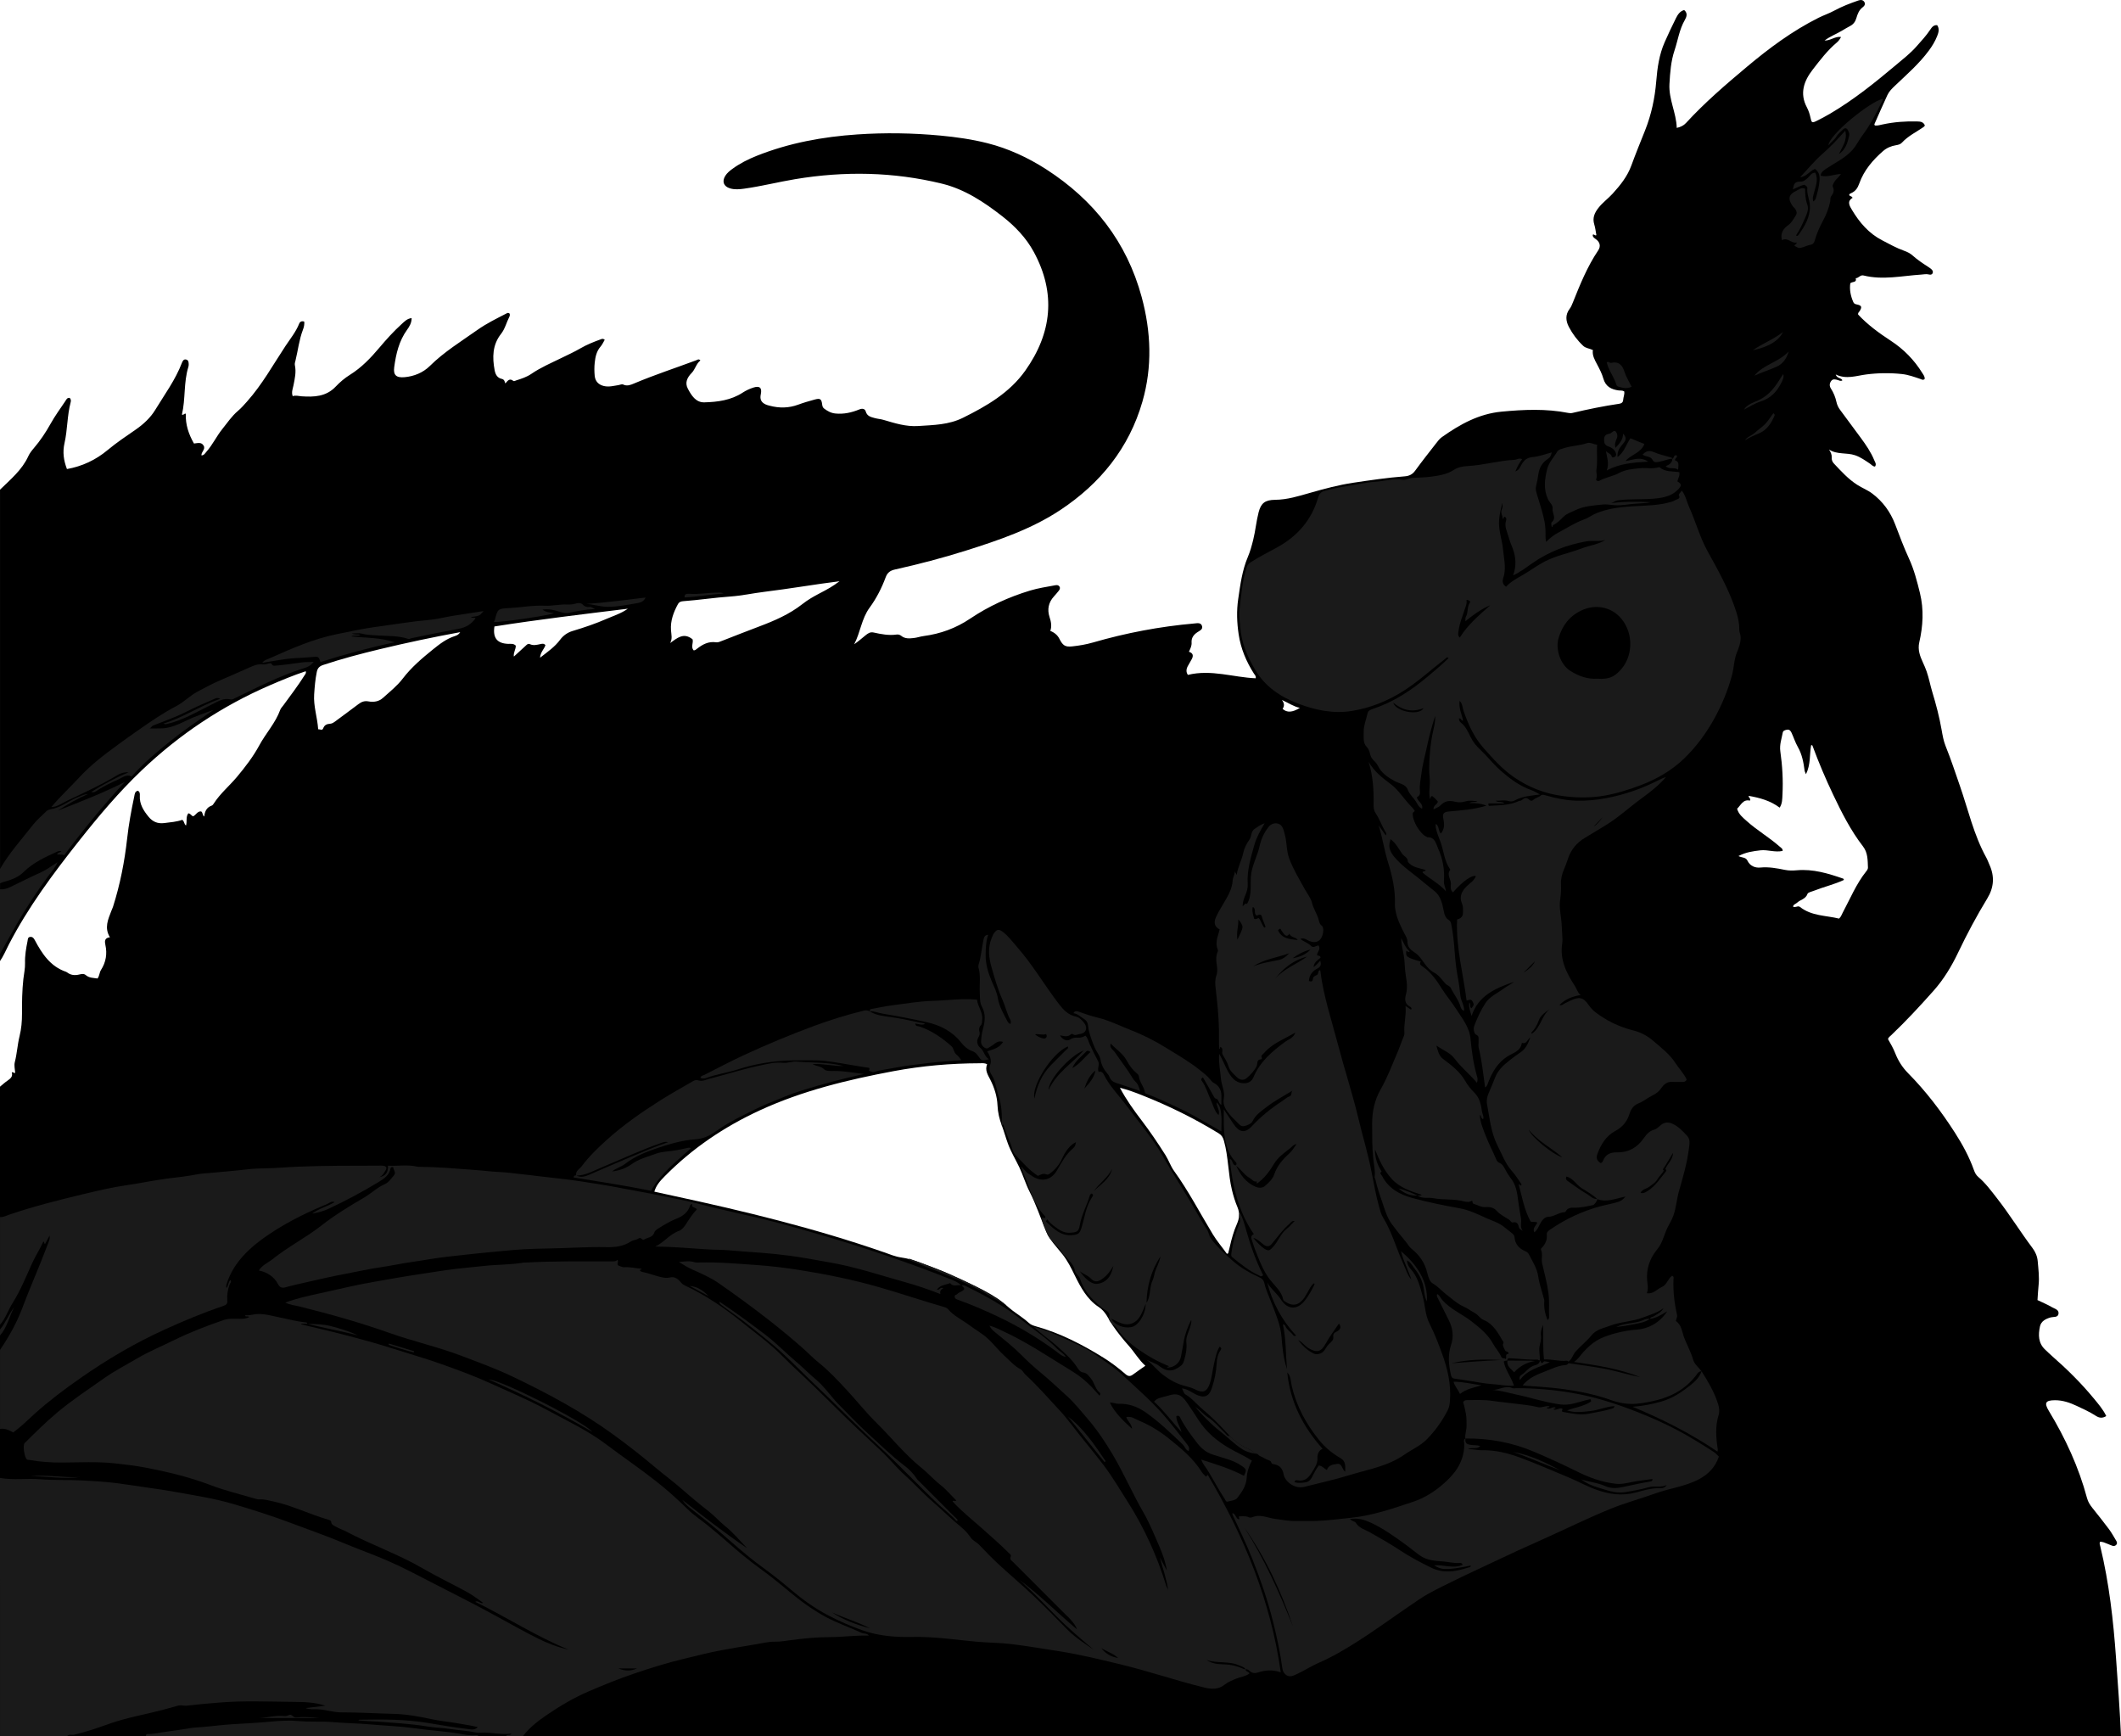 <?xml version="1.0" encoding="utf-8"?>
<!-- Generator: Adobe Illustrator 24.1.1, SVG Export Plug-In . SVG Version: 6.00 Build 0)  -->
<svg version="1.1" id="Layer_1" xmlns="http://www.w3.org/2000/svg" xmlns:xlink="http://www.w3.org/1999/xlink" x="0px" y="0px"
	 viewBox="0 0 1772.78 1451.12" style="enable-background:new 0 0 1772.78 1451.12;" xml:space="preserve">
<style type="text/css">
	.st0{fill:#1A1A1A;}
</style>
<g>
	<path d="M1772.78,1451.12c-590.93,0-1181.85,0-1772.78,0c0-180.98,0-361.95,0-542.93c2.06-1.68,4.02-3.52,6.22-5.01
		c2.6-1.76,4.7-3.6,3.62-6.9c1.33-0.86,1.77,1.18,2.86,0.26c-0.22-2.97-1.05-6.05-0.31-8.94c1.84-7.12,2.19-14.49,3.95-21.61
		c1.53-6.19,2.08-12.47,2.05-18.83c-0.06-9.67,0.09-19.33,1.14-28.95c0.49-4.46,1.54-8.85,1.4-13.4c-0.19-6.2,0.87-12.28,2.09-18.33
		c0.28-1.4,0.11-3.22,2.15-3.46c1.89-0.22,2.93,0.83,3.82,2.51c6.09,11.46,13.01,22.15,26.2,26.65c0.31,0.11,0.62,0.27,0.88,0.47
		c3,2.35,6.35,2.67,9.94,1.84c1.95-0.45,3.98-1.04,5.73,0.47c2.87,2.47,6.37,2.26,9.78,2.8c1.69-2.27,1.54-5.02,2.88-7.11
		c4.16-6.52,5.32-13.5,3.66-21.05c-0.62-2.84-0.78-5.8,3.81-6.28c-4.83-7.9-1.56-14.84,1.1-21.82c0.47-1.24,1.08-2.44,1.49-3.7
		c5.94-18.62,9.66-37.74,11.82-57.1c1.31-11.79,3.45-23.38,5.9-34.94c0.42-1.96,0.41-4.44,3.14-4.9c1.72,1.08,1.64,2.74,1.56,4.15
		c-0.39,7.03,3.04,12.37,7.24,17.53c3.49,4.3,7.68,6,13.16,5.33c5.24-0.64,10.5-1.08,15.08-2.7c1.95,1.47,1.36,3.65,3.12,4.73
		c1.03-3.39-0.35-7.26,1.92-10.17c2.06,0.16,2.48,2.15,4.09,2.47c2.35-1.14,3.58-4.44,6.69-4.04c1.55,1.14,0.82,3.15,2.55,4.25
		c0.37-4.33,2-7.68,6.3-9.17c0.69-0.24,1.26-1.09,1.7-1.78c5.34-8.33,13.01-14.64,19.31-22.16c7-8.36,13.58-16.95,18.71-26.43
		c5.46-10.09,13.5-18.63,17.45-29.59c0.49-1.36,1.66-2.48,2.54-3.69c6.06-8.36,12.38-16.52,17.86-25.29
		c0.55-0.87,1.49-1.71,0.91-3.32c-10.33,3.42-20.12,7.5-29.86,11.71c-40.02,17.29-75.7,41.1-107.25,71.15
		c-18.99,18.08-35.84,38.08-52.09,58.59c-21.84,27.59-42.84,55.76-59.05,87.17c-2.36,4.57-4.31,9.36-7.26,13.61
		c0-131.32,0-262.63,0-393.95c8.77-8.6,18.41-16.45,23.69-28.05c1.09-2.39,2.79-4.56,4.51-6.57c5.44-6.35,10.03-13.23,14.11-20.55
		c3.63-6.51,8.06-12.57,12.23-18.77c0.86-1.28,1.52-3.1,3.66-2.77c1.24,1.08,1.16,2.47,0.83,3.72c-2.95,11.18-2.58,22.87-5.11,34.04
		c-1.74,7.67-0.69,14.57,2.03,21.7c12.72-2.27,24.08-7.59,33.95-15.84c7.56-6.32,15.73-11.72,23.8-17.33
		c6.29-4.37,12.13-9.84,16.02-16.24c7.83-12.9,16.94-25.16,22.36-39.45c0.58-1.54,1.56-3.25,3.64-2.63c1.95,0.58,1.98,2.47,2,4.16
		c0.01,0.66-0.1,1.34-0.29,1.97c-4.03,13.05-2.28,26.82-5.38,39.85c1.55,0.74,2.1-1.38,3.27-0.66c-0.39,9.13,2.45,17.21,6.8,24.83
		c3.23-0.35,6.22-1.38,8.07,1.78c1.82,3.09-2.11,5.21-1.81,8.18c2.26-0.17,3.01-1.81,4.09-3.02c5.2-5.84,8.49-13.01,13.39-19.11
		c4.17-5.19,7.87-10.74,13-15.09c2.81-2.38,5.21-5.14,7.65-7.88c12.58-14.12,21.72-30.64,32.06-46.31
		c4.01-6.08,8.73-11.8,11.48-18.7c0.64-1.61,2.06-2.52,4.25-1.73c0.25,2.4-0.29,4.68-1.11,6.81c-3.19,8.3-4.1,17.14-6.21,25.7
		c-0.32,1.29-0.8,2.58-0.51,3.93c1.23,5.72-0.07,11.22-1.17,16.79c-0.56,2.84-1.9,5.73-0.65,9.07c2.52-0.89,4.9-0.05,7.32,0.11
		c10.47,0.71,20.59,0.38,28.62-8.11c3.52-3.72,7.57-7.15,11.91-9.85c9.64-6.01,17.31-14.03,24.52-22.58
		c5.81-6.89,11.82-13.58,18.49-19.64c2.36-2.14,4.61-4.72,8.54-5.18c0.01,4.02-1.87,7.09-3.8,9.76c-6.78,9.4-9.25,20.09-10.76,31.29
		c-0.87,6.43,1.53,8.99,8.65,8.35c7.92-0.72,15.42-3.73,21.11-9.36c11.96-11.83,26.19-20.54,39.77-30.15
		c7.64-5.4,16.04-9.5,24.34-13.77c0.73-0.37,1.48-0.81,2.52,0.06c0.35,0.72,0.36,1.71-0.11,2.62c-2.44,4.73-3.63,10.13-6.96,14.36
		c-7.29,9.24-7.39,19.65-5.38,30.43c0.63,3.39,2.15,6.42,5.98,7.23c2.05,0.44,2.39,2.04,2.98,3.84c1.83-2.11,3.41-4.75,6.58-2.21
		c0.76,0.61,1.56-0.08,2.33-0.32c4.46-1.4,8.98-2.88,12.81-5.51c7.76-5.31,16.35-8.98,24.71-13.07c5.53-2.71,11.13-5.24,16.47-8.35
		c5.18-3.02,10.78-5.23,16.42-7.3c1.05-0.38,2.12-1.11,3.73,0.24c-1.11,1.85-2.03,4-3.49,5.69c-3.36,3.89-4.35,8.53-4.87,13.38
		c-0.39,3.66-0.37,7.32-0.03,10.98c0.42,4.56,3.14,7.51,7.69,8.58c4.22,0.99,8.27-0.17,12.37-0.8c1.3-0.2,2.59-1.01,3.89-0.39
		c3.26,1.55,6.25,0.21,9.1-0.99c17.03-7.19,34.6-12.91,51.9-19.37c0.92-0.34,1.99-1.41,3.41,0.19c-3.57,2.7-4.25,7.35-7.35,10.49
		c-3.63,3.68-5.8,8.04-3.18,13.04c2.97,5.65,6.7,11.67,13.83,11.48c11.14-0.29,22.28-1.76,32.02-8.12c2.8-1.83,5.83-3.23,9.01-4.25
		c5.25-1.67,7.3,0.23,6.14,5.64c-0.88,4.11,0.29,6.68,3.96,8.43c1.04,0.5,2.2,0.78,3.32,1.08c8.1,2.16,16.07,2.09,24.03-0.87
		c4.52-1.68,9.19-3,13.84-4.28c4.49-1.23,5.59-0.45,6.14,4.11c0.17,1.42,0.51,2.59,1.65,3.45c2.81,2.14,5.74,3.76,9.45,4.13
		c7.02,0.7,13.61-0.81,19.98-3.41c2.55-1.04,4.68-0.58,5.34,1.71c1.17,4.05,4.39,4.65,7.54,5.52c2.39,0.66,4.92,0.8,7.29,1.5
		c9.53,2.79,18.83,5.82,29.15,5.13c12.78-0.85,25.34-0.95,37.34-6.9c19.92-9.88,38.92-20.88,52.04-39.38
		c22.31-31.47,25.81-64.67,7.14-99.15c-6.43-11.87-15.71-21.53-26.3-29.8c-15.31-11.94-31.42-22.67-50.6-27.34
		c-40.55-9.87-81.44-10.58-122.52-3.74c-14.28,2.38-28.33,5.97-42.68,7.95c-3.98,0.55-7.97,0.93-11.88-0.27
		c-5.34-1.64-6.85-5.79-3.88-10.5c1.44-2.29,3.51-4,5.66-5.59c6.34-4.68,13.32-8.2,20.61-11.1c27.01-10.76,55.22-15.92,84.1-17.87
		c23.15-1.56,46.29-1.2,69.39,0.96c13.26,1.24,26.48,3.12,39.36,6.38c17.55,4.45,33.99,12.08,49.13,21.84
		c39.73,25.61,67.27,60.64,79.75,106.74c7.86,29.05,8.99,58.31,0.62,87.37c-11.18,38.83-35.2,68.41-68.48,90.5
		c-24.24,16.09-51.63,25.36-79.15,34.06c-19.54,6.17-39.36,11.33-59.36,15.79c-3.71,0.83-6.15,2.55-7.55,6.32
		c-3.37,9.09-7.78,17.76-13.5,25.56c-6.77,9.23-7.66,20.72-12.88,30.56c3.44-2.33,6.39-4.99,9.49-7.47
		c1.92-1.53,3.82-3.01,6.75-2.35c6.32,1.41,12.69,2.64,19.25,1.7c1.33-0.19,2.77,0.2,3.79,1.04c3.16,2.62,6.85,2.27,10.46,1.88
		c2.8-0.3,5.52-1.29,8.32-1.66c14.1-1.87,26.99-6.56,38.91-14.58c15.42-10.38,32.25-18.05,50.07-23.44
		c6.88-2.08,13.98-3.11,21.02-4.43c1.36-0.25,2.72-0.22,3.54,1.14c0.83,1.39,0.12,2.57-0.75,3.64c-1.26,1.55-2.54,3.09-3.89,4.56
		c-4.6,5.02-5.73,10.95-3.68,17.2c1.29,3.92,2.02,7.64,0.65,11.61c3.45,1.34,6.03,3.56,7.49,6.41c2.94,5.76,4.75,7.19,10.93,6.52
		c5.8-0.63,11.51-1.59,17.16-3.22c27.75-8.04,56.02-13.41,84.82-15.93c2.41-0.21,5.48-0.98,6.42,2.18c0.84,2.82-1.98,3.88-3.87,5.12
		c-3.14,2.07-5.15,4.76-4.87,8.67c0.19,2.78-1.07,5.14-2.22,7.67c3.71,1.21,3.82,3.52,2.27,6.33c-0.96,1.75-1.92,3.5-2.95,5.21
		c-1.69,2.8-1.83,5.5-0.19,7.8c19.47-4.78,37.97,2.06,56.67,2.83c0.42-1.93-0.78-2.83-1.46-3.89
		c-6.44-10.09-11.01-20.93-12.78-32.81c-1.46-9.78-1.82-19.56-0.39-29.44c1.76-12.05,3.3-24.08,8.14-35.43
		c1.94-4.56,3.22-9.35,4.43-14.21c1.89-7.62,2.55-15.44,4.52-23.01c1.97-7.57,5.35-10.28,13.78-10.36
		c10.29-0.1,19.74-3.13,29.21-5.82c11.88-3.38,23.74-6.59,35.94-8.42c14.33-2.15,28.67-4.27,43.13-5.38
		c3.72-0.28,6.48-1.57,8.77-4.73c5.58-7.68,11.48-15.13,17.31-22.62c1.53-1.97,3.02-4.02,5.09-5.48
		c15.09-10.66,30.8-19.43,49.86-21.24c18.68-1.77,37.19-2.57,55.7,1.07c1.12,0.22,2.37,0.28,3.46,0.02
		c12.97-3.07,26.01-5.74,39.2-7.68c1.93-0.28,3.14-1.3,3.23-3.19c0.12-2.43,1.4-4.77,0.84-7.18c-1.59-0.9-3.14-0.57-4.6-0.76
		c-6.22-0.83-10.93-3.24-12.82-9.97c-1.15-4.12-3.22-8.04-5.24-11.86c-2.03-3.83-4.17-7.53-3.49-11.92c-2.9-1.43-5.9-1.44-8.1-3.52
		c-4.9-4.62-8.9-9.95-11.99-15.86c-2.59-4.97-3.08-10.13,0.66-15.05c1.19-1.56,1.96-3.48,2.7-5.32c6-15,12.04-29.97,21.14-43.49
		c2.38-3.54,1.51-6.97-1.94-9.44c-1.36-0.97-2.76-1.8-2.59-3.67c1.23-0.93,1.97,1.31,3.04,0.27c-0.57-3-0.87-6.01-1.75-8.85
		c-1.67-5.39,0.13-9.59,3.42-13.83c3.5-4.51,8.12-7.77,11.92-11.94c6.43-7.06,12.28-14.34,15.62-23.47
		c3.6-9.85,7.58-19.57,11.46-29.31c5.28-13.26,8.22-27.02,9.38-41.23c0.9-11.15,2.46-22.22,7.03-32.58c3-6.79,6.17-13.51,9.48-20.15
		c1.45-2.91,3.27-5.73,6.83-6.73c3.25,2.7,1.92,5.94,0.56,8.28c-4.61,7.96-5.79,16.98-8.63,25.48c-3.04,9.12-3.7,18.55-4.24,28.05
		c-0.73,12.74,5.75,24.1,6.1,36.71c3.29-0.76,5.73-1.92,7.74-4.11c15.59-16.99,33.03-31.96,50.66-46.75
		c18.69-15.68,38.15-30.17,60.05-41.14c4.31-2.16,8.88-3.66,13.15-5.98c6.42-3.49,13.3-6.13,20.23-8.52
		c1.85-0.64,3.73-0.63,4.92,1.19c1.14,1.75,0.14,3.39-1.2,4.37c-3.2,2.35-4.42,5.74-5.46,9.28c-0.84,2.86-2.43,5.04-5.11,6.46
		c-2.35,1.24-4.65,2.6-6.93,3.98c-4.52,2.74-9.61,4.51-14.51,8.21c5.2,0.09,8.78-3.73,13.81-2.97c-1.11,1.98-2.15,3.44-3.55,4.61
		c-7.86,6.59-14.03,14.74-20.22,22.74c-7.26,9.36-11.08,19.78-4.76,31.55c1.46,2.73,2.4,5.83,3.05,8.88
		c0.79,3.68,1.2,4.21,4.65,2.54c4.04-1.96,8.02-4.09,11.89-6.38c19.6-11.56,37.24-25.76,54.6-40.35c5.98-5.03,12.2-9.84,17.38-15.71
		c3.96-4.48,8.08-8.87,11.41-13.89c1.4-2.11,2.79-4.1,5.87-3.89c2.11,3.11,1.17,6.17,0.01,9.1c-1.71,4.36-4.13,8.33-6.92,12.11
		c-8.17,11.08-18.53,20.05-28.41,29.46c-2.44,2.32-4.85,4.67-6.26,7.72c-3.71,8.01-7.23,16.1-10.8,24.17
		c-0.19,0.44-0.12,0.99,0.57,1.35c2.05,0.14,4.14-0.48,6.23-0.93c9.5-2.05,19.11-2.75,28.81-2.5c2.73,0.07,5.32,0.29,6.51,3.42
		c-0.4,0.47-0.65,0.92-1.04,1.19c-6.14,4.25-12.99,7.5-18.16,13.12c-1.28,1.4-3.11,1.83-4.96,2.13c-4.03,0.65-7.81,2.28-10.79,4.88
		c-8.62,7.51-16.01,16.15-19.89,27.08c-1.34,3.78-3.11,6.45-6.68,8.06c-0.69,0.31-1.55,0.59-1.77,1.49c0.38,1.37,2.22,0.77,2.83,2.5
		c-5.03,2.97-2.33,6.98-0.39,10.22c6.23,10.42,14.02,19.49,25.03,25.19c6.05,3.14,12.01,6.51,18.48,8.8
		c2.5,0.89,4.95,2.07,6.96,3.86c4.12,3.68,8.68,6.73,13.31,9.7c0.84,0.54,1.66,1.12,2.41,1.78c1.06,0.93,1.79,2.08,1.05,3.52
		c-0.66,1.29-1.91,1.23-3.06,0.94c-2.18-0.56-4.29-0.04-6.45,0.1c-16.05,1.05-32.07,4.76-48.19,0.74c-2.74-0.68-4.08,2.28-6.51,2.28
		c1.09,3.92-2.83,2.65-4.52,4.22c-0.79,5.39,0.28,10.65,2.52,15.77c0.63,1.44,1.74,1.71,3.13,2c3.83,0.82,4.27,2.04,2.21,5.43
		c-0.5,0.82-1.55,1.33-1.33,2.94c7.87,8.49,17.39,15.45,27.3,21.92c10.77,7.04,19.57,15.99,26.32,26.93
		c0.98,1.59,2.38,3.19,1.93,5.16c-1.51,1.08-2.48,0.19-3.55-0.16c-5.05-1.69-10.02-3.54-15.4-4.11c-10-1.06-19.95-0.93-29.91,0.36
		c-8.3,1.08-16.53,4.27-25.44,0.01c1.14,3.5,4.59,2.59,5.61,4.88c-1.39,0.97-2.61,0.12-3.8-0.22c-1.98-0.57-4.11-1.19-5.52,0.7
		c-1.44,1.94-1.77,4.1-0.23,6.48c2.18,3.36,3.7,7.15,4.55,11.03c0.56,2.56,1.57,4.68,3.07,6.7c5.75,7.76,11.52,15.52,17.24,23.31
		c4.35,5.91,8.51,11.95,11.32,18.79c0.67,1.62,2.04,3.19,0.64,5.28c-1.79,0.02-2.8-1.45-4.13-2.34c-4-2.68-7.86-5.5-12.54-7.1
		c-7.11-2.42-15.09-0.36-21.79-4.8c1.45,2.22,2.43,4.21,2.26,6.74c-0.13,1.86,0.5,3.57,1.86,5c6.06,6.41,11.91,12.95,19.5,17.79
		c4.07,2.6,8.66,4.37,12.43,7.2c8.81,6.6,15.17,15.26,19.16,25.64c3.7,9.64,7.29,19.34,11.61,28.71c4.3,9.31,6.79,19.14,9.2,28.95
		c3.34,13.65,2.57,27.48-0.57,41.11c-1.42,6.18,0.57,11.52,3.02,16.81c1.15,2.5,2.24,4.96,3.14,7.57
		c1.96,5.65,3.02,11.53,4.75,17.24c3.15,10.37,5.89,20.82,7.76,31.51c0.8,4.58,1.6,9.28,3.33,13.56
		c4.38,10.84,8.02,21.93,11.85,32.96c7.04,20.24,11.68,41.36,22.19,60.33c1.04,1.88,1.73,3.97,2.62,5.94
		c4.41,9.69,3.78,18.94-1.8,28.1c-8.93,14.65-17,29.78-24.39,45.27c-5.47,11.48-12.01,22.3-20.48,31.84
		c-11.4,12.84-23.07,25.42-35.51,37.27c-0.94,0.9-2.15,1.61-2.64,3.17c2.17,3.76,4.41,7.64,6.05,11.81
		c2.47,6.29,5.95,11.84,10.73,16.67c14.94,15.11,27.71,31.9,39.18,49.78c6.33,9.87,11.88,20.05,15.82,31.08
		c0.8,2.24,1.81,4.29,3.65,5.86c6.15,5.22,10.88,11.69,15.8,17.99c10.46,13.4,19.37,27.9,29.58,41.49c2.37,3.15,4,6.87,4.35,11
		c0.56,6.64,1.45,13.24,0.73,19.94c-0.44,4.11-0.62,8.25-0.92,12.53c4.15,2,8.31,3.71,12.15,5.97c2.24,1.32,6.08,2.04,5.38,5.66
		c-0.6,3.08-4.11,2.21-6.37,2.81c-4.28,1.15-8.17,3.22-9.1,7.58c-1.46,6.91-1.55,13.89,4.35,19.39c1.95,1.82,3.83,3.69,5.84,5.44
		c12.43,10.87,24.18,22.46,34.68,35.2c3.83,4.65,7.92,9.31,10.54,14.88c-3.26,1.98-5.84,1.64-8.69-0.19
		c-5.04-3.25-10.5-5.75-15.93-8.29c-5.78-2.7-11.73-4.78-18.2-4.76c-7.97,0.03-9.25,2.18-5.19,8.88
		c13.88,22.92,25.02,47.04,31.96,72.98c0.84,3.15,2.54,5.74,4.53,8.24c4.67,5.86,9.37,11.71,13.84,17.72
		c2.27,3.05,4.08,6.45,6.06,9.71c0.62,1.03,0.96,2.2,0.04,3.25c-0.84,0.96-2.01,1.27-3.19,0.89c-1.42-0.45-2.76-1.15-4.17-1.66
		c-2.09-0.75-4.11-1.96-6.35-1.62c-0.54,1.6,0.06,2.68,0.32,3.79c7.41,30.71,10.92,61.95,13.15,93.4
		C1770.25,1407.55,1771.78,1429.32,1772.78,1451.12z M546.92,995.91c5.5,1.21,10.53,2.33,15.56,3.42
		c59.6,12.82,118.79,27.21,176.46,47.26c4.65,1.62,9.3,3.62,14.11,4.3c9.83,1.39,18.7,5.42,27.86,8.75
		c9.83,3.56,19.2,8.16,28.64,12.55c8.4,3.9,16.68,8.01,24.48,13.21c4.54,3.03,8.25,6.81,12.49,10.04
		c4.51,3.42,9.36,6.38,13.53,10.25c1.64,1.52,3.72,2.2,5.81,2.78c20.24,5.67,38.72,15.17,56.46,26.2
		c6.51,4.05,12.61,8.73,18.41,13.75c2.15,1.87,3.9,2.06,6.14,0.39c3.32-2.46,6.74-4.79,10.44-7.4c-5.55-4.97-9.06-11.32-13.83-16.67
		c-4.88-5.48-9.46-11.18-13.6-17.26c-3.57-5.23-5.67-11.33-11.54-15.16c-9.63-6.3-15.01-16.27-19.97-26.34
		c-2.99-6.08-5.9-12.08-10.18-17.52c-5.08-6.45-11.11-12.35-14.25-20.18c-4.37-10.9-8.13-22.03-13.49-32.56
		c-3.3-6.49-5.35-13.61-8.51-20.24c-3.15-6.6-6.99-12.84-9.52-19.77c-1.82-4.98-3.19-10.1-5.07-15.07
		c-1.99-5.26-3.37-10.9-3.62-16.9c-0.31-7.35-2.59-14.7-6-21.37c-2.15-4.19-4.7-8.05-2.67-12.91c-2.19-1.24-4.23-0.85-6.17-0.85
		c-24.21,0.06-48.26,2.14-72.04,6.59c-38.34,7.19-76.15,16.33-111.81,32.77c-29.8,13.74-56.55,31.8-79.6,55.23
		C551.94,986.79,548.49,990.41,546.92,995.91z M1453.03,715.45c2.98,1.5,6.13,0.84,7.53,3.82c2.12,4.54,6.5,6.17,10.72,5.77
		c7.13-0.68,13.84,0.58,20.67,1.97c3.25,0.66,6.62,0.6,9.96,0.31c13.46-1.19,26.03,2.6,38.49,6.92c0.43,0.15,0.87,0.52,0.65,1.24
		c-8.06,3.72-16.81,5.73-25.1,9.02c-1.85,0.73-4.76,1.27-5.22,2.57c-1.52,4.39-5.94,4.77-8.67,7.35c-1.15,1.09-3.08,1.38-3.41,3.27
		c1.92,1.21,4.03-1.11,5.79,0.27c9.74,7.7,21.81,7.06,32.68,9.74c1.68-1.5,2.12-3.16,2.89-4.6c6.34-11.81,11.4-24.34,19.87-34.93
		c0.74-0.92,1.45-1.98,1.4-3.15c-0.25-6.13-0.04-12.34-4.13-17.63c-10.25-13.26-17.75-28.12-24.91-43.16
		c-6.3-13.22-12.01-26.7-17.11-40.44c-0.17-0.47-0.25-1.35-1.36-0.94c-1.37,7.69-0.26,15.96-4.28,24.2c-0.66-1.6-1.05-2.18-1.13-2.8
		c-0.89-6.98-2.14-13.79-5.73-20.07c-2.13-3.72-3.41-7.92-5.24-11.82c-0.69-1.48-1.72-2.93-3.84-2.51c-1.52,0.3-3.19,0.77-3.48,2.38
		c-0.94,5.18-2.82,10.13-2.03,15.68c1.72,12.04,2.43,24.19,1.78,36.36c-0.19,3.55-0.07,7.23-2.34,10.71
		c-7.82-5.88-16.67-8.24-25.91-9.86c-0.18,1.68,2.14,2.15,1.07,4c-5.79-1.36-7.53,3.77-10.72,6.77c1.25,4.64,4.73,7.31,7.92,10.19
		c8.66,7.83,18.86,13.69,27.6,21.41c1.18,1.04,2.77,1.81,2.52,3.66c-6.41,1.44-12.44-1.2-18.56-0.5
		C1465.35,711.37,1459.26,712.13,1453.03,715.45z M1025.45,1047.83c0.36-0.11,0.72-0.22,1.08-0.33c0.46-1.88,0.96-3.76,1.39-5.65
		c1.46-6.51,3.27-12.95,5.97-19.04c2.09-4.72,2.42-9.19,0.41-13.94c-1.94-4.59-3.4-9.33-4.58-14.21
		c-3.3-13.61-2.94-27.79-6.74-41.32c-0.79-2.8-1.91-4.64-4.38-6.16c-20.35-12.48-41.68-23-63.86-31.78
		c-5.97-2.37-12.01-4.63-18.69-6.31c5.27,9.97,11.53,18.64,18.01,27.14c7.18,9.41,13.79,19.2,20.11,29.22
		c2.68,4.25,4.19,9.08,7.14,13.16c12.13,16.78,21.62,35.17,32.31,52.84C1017.13,1037.25,1021.55,1042.33,1025.45,1047.83z
		 M265.94,609.46c1.69-0.01,3.45,1.28,4.2-0.77c1.03-2.82,3.06-3.66,5.78-3.82c1.71-0.1,3.09-1.11,4.45-2.12
		c6.41-4.78,12.88-9.47,19.25-14.3c2.51-1.9,4.98-2.88,8.3-2.27c4.37,0.81,8.69,0.21,12.19-2.95c5.69-5.13,11.81-9.93,16.45-16.02
		c7.26-9.53,16.23-17.11,25.45-24.56c5.62-4.54,11.24-8.85,18.22-11.08c1.54-0.49,3.18-1.17,4.44-3.25
		c-22.88,4.19-45,8.9-66.99,14.18c-16.02,3.85-31.93,8.04-47.58,13.24c-3.01,1-4.65,2.57-5.31,5.77c-1.3,6.23-1.79,12.51-2.22,18.83
		C261.9,590.12,265.25,599.39,265.94,609.46z M701.64,485.74c-21.11,2.72-41.92,6.32-62.88,8.89c-9.4,1.15-18.72,3.23-28.15,3.89
		c-13.29,0.93-26.45,2.96-39.73,3.94c-1.74,0.13-3.27,0.67-4.17,2.31c-3.74,6.82-6.44,14-5.88,21.89c0.26,3.63,1.35,7.18-0.71,10.75
		c5.88-4.18,11.3-9.13,18.74-3.11c0.89,2.86-1.63,6.36,0.86,9.22c1.28,0.13,2-0.66,2.76-1.25c4.7-3.71,9.69-6.42,16.02-5.49
		c1.82,0.27,3.58-0.64,5.29-1.3c10.24-3.98,20.46-8.03,30.74-11.9c12.82-4.82,25.31-10.21,36.2-18.78c4.45-3.5,9.36-6.33,14.41-8.95
		C690.87,492.88,696.56,489.81,701.64,485.74z M524.76,508.72c-37.28,4.58-74.54,9.01-111.5,14.83c-1.48,9.61,2.29,14.2,11.48,14.55
		c2.07,0.08,4.36-0.5,6.36,1.47c0.14,3.08-2.21,6.02-1.58,9.14c3.19-2.93,6.35-5.84,9.52-8.73c1.1-1,2.22-2.41,3.85-1.64
		c3,1.41,5.85,0.55,8.78-0.05c1.4-0.29,2.93-0.72,4.21,0.87c-1.01,3.39-4.24,5.85-4.49,10.53c6.36-4.96,12.37-9.08,16.77-15.04
		c2.67-3.61,6.32-6.09,10.39-7.3c9.74-2.92,19.34-6.17,28.65-10.24C513.1,514.53,519.32,512.64,524.76,508.72z M1072.03,592.4
		c3.55,3.34,8.21,3.09,14.43-0.81c-5.18-1.05-9.2-4-14.97-6.59C1073.89,588.18,1073.34,590.4,1072.03,592.4z"/>
</g>
<g>
	<path class="st0" d="M0,1235.15c11.03,2.04,22.19,0.22,33.24,1.09c12.1,0.96,24.22,0.42,36.29,1.06c8.7,0.47,17.45,0.96,26.09,2
		c8.41,1.01,16.82,2.4,25.22,3.57c9.24,1.29,18.45,2.67,27.61,4.33c15.37,2.8,30.83,5.14,45.9,9.57
		c16.71,4.92,33.29,10.19,49.58,16.34c14.31,5.4,28.76,10.4,42.87,16.34c13.04,5.49,26.46,10.11,39.37,15.88
		c12.4,5.53,24.41,11.94,36.5,18.15c18.18,9.33,36.47,18.49,54.35,28.38c10.86,6.01,21.71,12.03,32.8,17.59
		c8.08,4.06,16.59,7.22,25.52,9.24c-27.11-11.02-51.61-27.03-78.13-40c2.7-1.49,4.14,1.94,6.64,0.92c-4.8-3.55-9.48-6.95-14.56-9.7
		c-11.93-6.44-24.2-12.31-35.91-19.12c-20.54-11.96-43.07-19.71-63.99-30.82c-2.73-1.45-5.76-2.35-8.4-3.94
		c-1.64-0.99-4.04-1.49-4.21-4.25c-0.05-0.89-1.17-1.38-2.23-1.69c-15.65-4.46-30.3-11.92-46.3-15.33c-3.68-0.78-7.3-1.9-11.14-1.67
		c-0.97,0.06-2.01-0.06-2.94-0.34c-12.74-3.81-25.71-6.81-38.19-11.59c-17.82-6.82-36.4-11.22-55.09-14.75
		c-8.3-1.57-16.82-2.57-25.31-3.47c-14.45-1.53-28.88-0.74-43.3-0.65c-9.33,0.06-18.5-0.47-27.64-2.16
		c-0.64-0.12-1.41,0.03-1.94-0.26c-2.25-1.21-3.91-12.02-2.08-13.84c8.86-8.8,17.69-17.59,27.31-25.64
		c12.46-10.43,25.98-19.32,39.2-28.64c8.77-6.18,18.43-11.11,27.7-16.58c9.73-5.73,20.18-10.01,30.28-15
		c13.59-6.71,27.72-12.17,42.08-17.05c4.4-1.49,8.84-0.85,13.27-0.95c2.65-0.06,5.26-0.02,7.8-1.46c-0.92-1.07-2.43-0.21-3.18-0.73
		c-0.31-0.61-0.14-0.84,0.33-0.79c3.34,0.35,6.52-0.92,9.79-1.02c6.61-0.21,12.94,1.75,19.35,3.02c7.03,1.4,13.96,3.33,21.14,3.99
		c0.75,0.07,1.2,0.41,0.93,1.26l0.14-0.12c-1.63,0-3.26,0-4.89,0c-0.03,0.18-0.05,0.35-0.08,0.53c11.42,2.74,22.88,5.31,34.25,8.26
		c14.17,3.67,28.3,7.46,42.25,11.94c13.32,4.27,26.8,8.06,39.99,12.74c14.27,5.06,28.48,10.29,42.26,16.58
		c15.45,7.05,31.14,13.59,46.09,21.69c16.93,9.18,34.47,17.32,49.93,28.99c13.82,10.43,28.15,20.17,41.78,30.86
		c9.37,7.35,18.16,15.29,26.65,23.63c5.03,4.93,11.03,8.77,16.48,13.25c5.45,4.48,10.89,8.98,16.17,13.63
		c8.88,7.82,17.88,15.43,27.49,22.36c8.36,6.04,16.38,12.54,24.31,19.16c9.52,7.95,19.51,15.28,30.5,21.26
		c9.63,5.24,19.98,8.71,29.86,13.31c2.03,0.95,4.58,0.36,6.26,2.19c-0.08,0.08-0.16,0.24-0.23,0.24
		c-10.95-0.32-21.82,1.27-32.78,1.27c-11.17,0-22.31,1.2-33.41,2.68c-3.72,0.5-7.52,1.19-11.28,1.11
		c-6.16-0.13-12.04,1.47-18.02,2.41c-9.02,1.42-18.01,3.07-27,4.68c-10.91,1.95-21.6,4.83-32.36,7.39
		c-13.64,3.25-27,7.46-40.22,11.92c-13.38,4.52-26.54,9.85-39.55,15.49c-12.06,5.23-23.23,11.9-34.01,19.23
		c-7.46,5.07-14.67,10.62-20.22,17.94c-4.67,0-9.33,0-14,0c0.76-2.09,3.2-0.04,4.54-2.26c-8.82,1.27-17.07-1.29-25.49-0.76
		c-1.32,0.08-2.71,0.19-3.99-0.09c-7.06-1.52-14.27-1.82-21.38-2.91c-6.5-0.99-13.11-1.1-19.56-2.18
		c-7.28-1.22-14.63-1.94-21.92-2.57c-6.38-0.55-12.84-1.05-19.25-1.49c-5.3-0.36-10.7-0.35-16.41-1c0.57-0.4,0.71-0.57,0.84-0.57
		c19-0.3,37.95-0.48,56.85,2.64c11.11,1.83,22.23,3.77,33.43,5.07c2.76,0.32,6.11,1.36,8.66-1.56c-6.21-1.43-12.32-2.37-18.42-3.41
		c-6.77-1.15-13.64-1.75-20.32-3.21c-10.42-2.28-20.99-4.15-31.51-4.41c-14.59-0.36-29.17-1.28-43.76-1.26
		c-6.76,0.01-13.18-2.34-19.97-2.6c-2.98-0.11-6.33,0.39-9.9-1.01c5.9-0.7,11.21-1.32,16.51-1.95c-8.97-3.04-18.12-3.13-27.03-3.21
		c-20.74-0.18-41.51-1.13-62.26,0.62c-8.84,0.74-17.68,1.5-26.49,2.54c-2.44,0.29-4.67-0.7-7.35,0c-4.39,1.15-8.75,2.45-13.15,3.61
		c-14.62,3.86-29.56,6.31-43.94,11.4c-9.75,3.45-19.6,6.92-29.77,9.26c-1.97,0.45-4.37-0.8-5.94,1.33c-18.66,0-37.33,0-55.99,0
		C0,1379.13,0,1307.14,0,1235.15z M516.87,1394.34c5.23,2.26,10.4,2.43,15.56,0C527.24,1394.34,522.06,1394.34,516.87,1394.34z"/>
	<path class="st0" d="M803.71,1074.32c-3.11-1.04-6.99,1.64-9.55-2c-3.75,1.53-8.26,1.55-11.08,5.4c2.27,1.04,2.87-2.69,5.32-1.05
		c-1.66,0.98-3.14,2.14-2.35,4.85c-10.16-4-19.68-7.23-29.35-9.91c-20.99-5.84-41.67-12.84-63.24-16.56
		c-11.41-1.97-22.8-4.24-34.27-5.7c-7.47-0.94-15.01-1.77-22.56-2.33c-9.2-0.68-18.41-1.3-27.58-2.11
		c-5.96-0.53-11.89-0.37-17.82-0.76c-14.46-0.96-28.9-2.2-43.55-2.37c7.31-3.41,12.08-10.36,19.86-13.09
		c2.41-0.85,4.52-3.53,5.97-5.86c2.65-4.27,5.46-8.4,8.99-12.19c-1.59-1.97-5-1.26-3.84-4.35c-1.55,0.09-1.67,0.78-1.88,1.39
		c-1.89,5.53-5.83,8.62-11.23,10.75c-4.98,1.96-9.68,4.74-14.29,7.59c-1.76,1.09-3.83,2.33-4.31,3.9c-1.38,4.54-5.79,4.15-8.69,6.1
		c-1.45,0.97-2.32-2.5-4.57-0.96c-1.81,1.24-4.46,1.24-6.31,2.45c-6.22,4.08-12.95,4.94-20.25,4.78
		c-16.76-0.36-33.51,0.92-50.28,1.14c-11.67,0.15-23.44,0.71-35.08,1.91c-8.8,0.91-17.64,1.56-26.44,2.57
		c-7.16,0.82-14.37,1.62-21.55,2.39c-10.06,1.08-20.02,3.08-30.05,4.47c-8.58,1.19-17.03,3.12-25.58,4.32
		c-9.55,1.34-18.92,3.57-28.39,5.3c-13.6,2.49-27.05,5.79-40.56,8.8c-3.49,0.78-6.96,1.67-10.41,2.62
		c-2.87,0.79-4.79,0.49-6.42-2.61c-3.31-6.31-8.89-9.89-16.03-11.41c2.75-4.51,7.69-6.42,11.58-9.54
		c12.88-10.33,27.72-17.84,40.72-28.02c11.21-8.77,23.36-16.18,35.58-23.31c6.05-3.53,11.05-8.53,17.59-11.38
		c2.98-1.3,5.17-4.63,7.45-7.26c2.09-2.4-0.48-4.58-0.64-6.84c-1.13-0.31-2.06,0.23-2.18,0.94c-1.01,5.92-5.75,8.89-10.08,11.52
		c-13.51,8.22-27.48,15.65-41.82,22.35c-4.1,1.92-8.42,3.16-13.73,4c6.16-4.43,12.81-5.98,18.89-9.6c-2.83-1.16-4.56,0.91-6.36,1.65
		c-15.27,6.3-30.16,13.49-44.07,22.37c-8.81,5.63-17.39,11.84-24.67,19.47c-6.95,7.27-12.35,15.61-15.31,25.35
		c-0.19,0.61-0.23,1.29-0.25,1.93c-0.01,0.31,0.18,0.62,0.29,0.99c1.72-1.93,1.26-4.89,3.24-6.64c1.18,1.44-0.19,2.53-0.61,3.64
		c-1.66,4.39-2.36,8.87-1.97,13.53c0.21,2.49-0.65,3.58-3.31,4.47c-16.84,5.65-33.2,12.5-49.38,19.87
		c-24.62,11.21-47.77,24.88-69.88,40.29c-13.42,9.35-26.51,19.23-38.75,30.21c-5.74,5.16-11.15,10.76-17.72,15.36
		c-3.26-1.89-6.79-3.62-10.94-2.99c0-22,0-43.99,0-65.99c7.54-11.08,14.08-22.85,18.73-35.28c6.44-17.23,14.03-33.97,20.47-51.18
		c2.3-6.15,2.56-6.05,2.22-9.09c-1.34,2.5-2.57,4.79-3.79,7.07c-0.99-0.31-0.26-1.62-1.42-2.09c-2.85,6.37-6.73,12.25-9.58,18.59
		c-5.02,11.16-9.63,22.53-16.17,32.9c-3.72,5.9-5.75,12.77-10.45,18.08c0-30,0-59.99,0-89.99c2.9,0.21,5.41-1.25,7.99-2.13
		c20.05-6.8,40.53-11.99,61.09-16.92c12.2-2.93,24.44-5.86,36.8-7.62c11.33-1.6,22.5-4.07,33.86-5.51
		c8.4-1.06,16.87-1.93,25.22-3.59c3.63-0.72,7.5-0.81,11.26-1.18c10.13-1,20.28-1.73,30.39-2.95c4.89-0.59,9.92-0.77,14.79-0.84
		c9.29-0.13,18.52-1.02,27.78-1.4c22.42-0.91,44.84-0.81,67.27-0.86c1.17,0,2.34-0.1,3.5,0.03c3.02,0.33,3.81,1.77,2.12,4.24
		c-1.19,1.75-1.92,3.89-5.07,5.37c5.47-1.06,7.5-4.07,7.24-9.62c8.22,0.5,16.44-1.16,24.61,0.88c0.48,0.12,0.99,0.08,1.49,0.09
		c7.61,0.08,15.19,0.32,22.8,0.87c12.8,0.92,25.6,1.78,38.38,3.07c4.25,0.43,8.53,0.45,12.81,0.9c11.41,1.2,22.78,2.65,34.18,3.94
		c9.12,1.04,18.28,2.02,27.32,3.43c10.94,1.71,21.92,3.32,32.81,5.49c11.02,2.19,22.15,3.93,33.15,6.3
		c11.14,2.39,22.42,4.28,33.42,7.22c20.44,5.46,41.24,9.37,61.69,14.74c15.41,4.05,30.73,8.4,46.01,12.94
		c16.85,5,33.56,10.38,50.18,16.07c17.7,6.06,35.26,12.51,52.62,19.47c2.84,1.14,5.69,2.52,7.87,4.85L803.71,1074.32z"/>
	<path class="st0" d="M0,726.21c7.82-13.46,18.26-24.96,27.79-37.14c3.16-4.03,7.23-7.35,10.88-11c1.75-1.75,4.17-1.76,6.34-2.33
		c6.89-1.81,12.49-6.27,18.93-9c3.07-1.3,6.03-2.91,9.5-3.1c-8.86,3.83-17.14,8.65-25.25,13.88c18.95-7.46,37.94-14.74,56.2-24.07
		c-17.94,19.46-34.71,39.82-50.73,61.31c-1.66-0.9-3.8-0.39-5.96-0.66c0.59-1.87,2.6-1.5,3.68-2.56c-1.2-0.46-2.25-0.4-3.4,0.13
		c-10.13,4.59-20.19,9.13-28.34,17.18c-4.55,4.49-10.73,6.7-16.94,8.3c-0.98,0.25-1.79,0.77-2.72,1.06C0,734.21,0,730.21,0,726.21z"
		/>
	<path class="st0" d="M121.98,1451.12c0.07-0.8-0.04-1.9,1.06-1.89c5.78,0.01,11.38-1.37,17.05-2.13
		c6.14-0.82,12.27-1.77,18.39-2.75c3.4-0.55,6.89-0.72,10.26-0.98c8.68-0.68,17.31-1.9,26.03-2.4c10.35-0.59,20.73-1.15,31.04-2.1
		c7.97-0.73,15.95-1.23,23.76-0.52c9.45,0.86,18.89,0.08,28.27,0.87c10.84,0.91,21.73,1.03,32.55,2
		c11.78,1.06,23.65,1.42,35.33,3.07c12.63,1.79,25.38,2.49,37.98,4.58c4.44,0.74,9.08,1.73,13.74,1.27
		c0.91-0.09,2.05-0.31,2.51,0.97C307.29,1451.12,214.64,1451.12,121.98,1451.12z"/>
	<path class="st0" d="M0,743.21c3.02,0.24,5.78-0.54,8.51-1.86c8.64-4.17,17.21-8.48,25.96-12.43c4.49-2.02,8.48-5.14,13.7-8.39
		c-2.33,5.26-5.53,8.48-8.14,12.03c-9.64,13.16-18.6,26.75-26.7,40.9C8.83,781.35,4.44,789.29,0,797.2C0,779.21,0,761.21,0,743.21z"
		/>
	<path class="st0" d="M0,1111.16c4.7-5.66,7.27-12.66,11.72-18.52c-4.02,7.8-5.74,16.71-11.72,23.52C0,1114.5,0,1112.83,0,1111.16z"
		/>
	<path class="st0" d="M1422.26,1145.79c-1.25,0.4-2.5,0.68-3.35,1.9c-8.34,11.85-20,18.81-33.77,22.39
		c-5.35,1.39-10.84,2.41-16.33,2.99c-7.6,0.81-15-0.34-22.27-2.95c-12.61-4.51-25.65-7.22-38.92-9.07
		c-6.85-0.96-13.69-1.55-20.57-2.1c-4.63-0.37-9.37-0.48-14.41-1.16c5.18-6.31,11.94-9.01,18.72-11.6
		c5.6-2.14,10.99-4.97,17.17-5.37c0.64-0.04,1.94-0.47,2.36-1.54c10.14,1.45,20.29,2.79,30.39,4.68c9.98,1.87,19.64,5.07,29.61,6.9
		c-17.53-6.93-35.99-9.88-55.3-12.62c2.26-1.63,3.31-2.78,4.34-4.08c5.55-7.05,11.93-13.34,20.39-16.65
		c8.96-3.51,18.37-5.58,28.01-6.34c10.14-0.8,19.26-6.19,25.19-15.27c-4.89,2.87-9.24,5.74-14.51,6.39l0.14,0.14
		c0.17-1.96,2.07-1.65,3.17-2.38c2.88-1.93,6.27-3.24,8.01-6.68c-5.28,3.86-11.48,5.59-17.43,7.85c-8.82,3.36-18.45,3.37-27.32,6.78
		c-5.55,2.14-11.31,2.91-15.53,8.16c-3.85,4.79-8.89,8.66-13.05,13.31c-2.37,2.65-3.01,6.48-6.1,8.58
		c-0.33-0.69-0.93-0.93-1.61-0.85c-6.3,0.66-12.41-1.44-18.78-1.05c-1.12-9.36-0.38-18.65-0.78-28.89
		c-1.39,3.45-2.29,6.05-1.83,8.84c0.53,3.22-0.64,6.2-1.14,9.23c-0.65,3.96,0.49,7.78,0.23,11.67l0.14-0.14
		c-0.9,0.34-1.47-0.64-2.26-0.6c-7.35,0.35-14.62-0.76-21.94-1.06c-1.31-0.05-3.2-0.61-3.04,1.89l0.14-0.14
		c-0.9,0.41-2.02-0.08-3.16,0.98c1.26,7.11,6.26,12.87,8.51,20.14c-6.16,0.49-12.1-0.97-18.08-1.31c-6.18-0.35-12.3-1.68-18.44-2.6
		c-4.36-0.65-8.7-1.41-13.07-1.96c-1.75-0.22-2.54-0.93-2.96-2.69c-2.05-8.56-2.88-16.99,0.03-25.64
		c2.34-6.94,1.41-13.89-1.94-20.49c-3.17-6.25-6.19-12.58-9.35-18.83c-0.47-0.94-0.92-1.74-0.34-3.04c2.08,1.13,2.9,3.37,4.28,4.96
		c6.74,7.74,16.28,11.55,24.16,17.65c7.04,5.44,13.88,10.93,18.32,19.01c2.02,3.68,5.09,6.84,6.74,10.77
		c0.82,1.95,2.77,0.76,3.58,1.92c1.63-0.94-1.02-3.81,2.22-4.34c0.94-0.15,0.35-1.68-1.78-2.11c-0.68-0.14-2.83-4.59-2.59-5.8
		c0.15-0.75,0.88-1.31,0.3-2.25c-4.36-7.06-8.04-14.74-16.41-18.17c-2.98-1.22-4.48-4.23-7.31-5.77c-3.13-1.71-6.02-3.85-9.32-5.36
		c-5.6-2.55-10.07-6.73-14.9-10.45c-3.72-2.87-6.73-6.51-10.99-8.93c-2.37-1.35-3.8-5.38-4.5-8.46c-1.94-8.54-6.5-15.17-13.21-20.5
		c-2.12-1.69-3.28-4.1-4.98-6.11c-4.02-4.75-7.89-9.64-11.59-14.64c-3.63-4.9-5.41-10.76-7.33-16.43
		c-2.34-6.91-4.83-13.8-6.37-20.97c-0.14-0.63-0.7-1.26-0.62-1.84c0.72-5.39-0.68-10.65-1.2-15.93c-0.93-9.44-0.83-18.87-0.87-28.31
		c-0.05-10.47,2.02-20.18,7.4-29.55c5.39-9.41,9.17-19.74,13.52-29.74c1.93-4.44,3.4-9.09,5.32-13.54c0.49-1.12,0.84-2.16,0.74-3.29
		c-0.63-7.47,1.73-14.77,0.91-22.62c1.8,1.22,3.2,2.18,4.63,3.15c1.02-1.52-0.4-2.28-1.19-2.72c-4.19-2.34-4.11-6.4-3.11-9.84
		c2.15-7.36-0.19-14.46-0.76-21.57c-0.29-3.65-0.29-7.47-1.03-11.23c-0.92-4.71-1.98-9.54-2.19-14.47
		c2.22,3.82,3.51,8.13,7.21,11.18c-1.69,1.01-2.04-0.6-2.92-0.5c-0.54,4.94,0.28,5.55,12.2,8.96c-1.63,2.03,0.09,3.18,1.35,4.02
		c7.46,4.99,12.2,12.31,16.87,19.63c3.53,5.53,7.84,10.53,11.29,15.99c4.93,7.8,11.14,14.9,12.05,25.19
		c0.94,10.64,2.54,21.38,5.58,31.76c0.39,1.35,0.35,2.92-0.27,4.67c-5.98-7.09-13.15-12.79-18.63-20.14
		c-3.68-4.93-9.52-7.07-15.26-10.89c1.39,4.71,2.04,8.44,5.7,11.19c6.94,5.21,13.89,10.46,18.38,18.27
		c2.11,3.67,4.82,7.01,7.87,10.06c4.26,4.27,5.4,9.97,6.19,15.61c0.29,2.07,1.74,3.99,0.98,6.21c-1.94-0.29-1.38-2.42-2.75-3.69
		c0.09,5.96,2.36,11.05,4.24,16.07c2.79,7.47,6.57,14.56,9.68,21.92c0.89,2.1,2.83,2.2,4.15,3.36c2.36,2.07,3.24,5.24,5,7.79
		c0.93,1.35,1.74,2.8,2.76,4.07c4.4,5.47,5.32,12,6.15,18.68c0.63,5.02,1.54,10.03,2.38,15c0.57,3.38-1.14,7.08,1.43,10.2
		c-1.64-0.97-3.11-1.51-3.45-3.89c-0.21-1.48-1.57-3.99-4.56-3.14c-1.62,0.45-2.21-1.56-3.39-2.3c-3.63-2.26-7.44-4.15-10.45-7.45
		c-2.24-2.46-5.26-3.37-9.12-3.03c-3.31,0.29-6.83-1.74-10.23-2.84c-1.16-0.38-0.35-1.9-1.23-2.55c-2.01,1.39-4.48,1.18-6.56,0.63
		c-8.49-2.26-17.3-1.1-25.77-2.7c-4.39-0.83-9.22,0.78-13.19-2.26c1.14-0.02,2.32,0.39,3.61-0.52c-9.3-3.05-18.41-5.91-25.26-13.46
		c-6.49-7.16-10.38-15.64-13.85-24.49c-0.12,6.82,1.91,12.88,5.51,18.44c-2.18,1.44-0.11,2.76,0.38,3.72
		c5.33,10.38,14.53,15.47,25.38,18.42c12.89,3.5,26.01,6.2,39.1,8.53c8.13,1.45,15.09,4.84,22.26,8.12c5.01,2.3,10.47,3.78,14.9,7.3
		c2.3,1.84,4.68,3.58,6.93,5.48c0.98,0.82,1.99,1.64,2.11,3.2c0.46,5.79,3.67,9.56,8.91,11.81c1.31,0.56,2.44,1.22,3.21,2.79
		c2.94,5.96,6.77,11.5,7.73,18.32c0.88,6.31,3.1,12.29,4.68,18.43c0.16,0.64,0.47,1.3,0.41,1.92c-0.55,5.68,0.64,11.08,2.67,16.18
		c0.43-0.55,1.34-1.25,1.29-2.27c-0.3-6.78,0.39-13.53-0.52-20.35c-1.13-8.46-3.37-16.6-5.29-24.85c-0.85-3.65,0.73-7.59-0.9-11.27
		c-0.42-0.93,0.48-1.49,1.02-2.09c2.61-2.94,4.2-6.25,3.78-10.31c-0.21-2.02,0.68-3.06,2.45-4.28
		c13.15-9.11,27.33-15.73,42.82-19.87c4.85-1.3,9.83-2.02,14.63-3.62c2.31-0.77,3.89-1.99,5.88-4.38
		c-8.22,1.65-15.74,5.19-23.67,2.11c-3.83-3.83-8.64-6.34-13.12-9.23c-4.42-2.85-7.01-8.17-12.5-9.63
		c-0.93,1.86-0.26,2.91,0.93,3.74c5.36,3.69,10.54,7.71,16.19,10.9c2.71,1.53,4.94,4.5,8.63,4.08c-0.1,1.73-2.44,4.97-3.73,5.22
		c-5.3,1.04-10.54,2.33-16.05,2.1c-2.32-0.1-5.06,0.3-6.39,2.77c-0.65,1.2-1.51,1-2.44,1.14c-4.36,0.62-7.83,3.7-12.62,3.77
		c-3.01,0.04-5.45,3.45-6.95,6.47c-1.16,2.34-2.14,4.73-4.5,6.45c-1.66-3.47,1.31-5.37,2.55-8.09c-1.78-1.08-3.68-0.3-5.57-0.83
		c-5.39-9.65-7.19-20.64-10.07-31.35c0.69,0.42,1.38,0.84,2.18,1.33c0.04-0.51,0.28-1.11,0.08-1.39c-2.52-3.62-4.79-7.47-7.73-10.71
		c-5.65-6.22-8.34-13.98-12.07-21.23c-5.64-10.99-6.66-23.09-8.89-34.91c-0.6-3.18,0.17-6.39,1.39-9.16
		c1.97-4.47,3.73-9.02,5.6-13.53c2.4-5.8,6.84-9.94,11.62-13.65c3.07-2.39,6.19-4.77,9.46-6.94c4.04-2.7,6.25-6.96,8.12-12.5
		c-2.64,2.1-3.22,5.95-6.85,4.64c-0.05-0.02-0.28,0.21-0.3,0.35c-1.03,6.69-7.53,8.13-11.82,10.87
		c-8.51,5.44-12.84,13.19-16.26,21.98c-0.58,1.48-0.84,3.13-2.57,4.01c-1.61-11.11-2.61-22.13-5.31-32.88
		c-0.51-2.04-0.03-4.32-0.14-6.48c-0.09-1.78,0.61-3.52-2.16-4.75c-1.23-0.55-2.53-4.37-1.5-7.15c2.5-6.77,5.6-13.34,9.49-19.31
		c3.51-5.39,9.84-8.06,14.96-11.87c2.81-2.09,6.04-3.6,8.77-5.79c-15.03,5.29-29.66,11.12-35.4,28.54
		c-1.01-3.73-2.54-7.14-1.96-11.28c1.62,1.47-0.1,3.9,1.92,4.84c2.29-3.12,2.11-3.1,0.92-5.58c-1.19-2.48-2.87-1.33-5.03-0.79
		c-2.87-22.72-9.05-44.84-7.93-67.86c3-0.73,4.91-2.4,4.92-5.65c0.01-2.63,0.2-5.23-0.9-7.8c-2.43-5.63-0.1-10.14,3.81-14.1
		c2.76-2.79,6.42-4.76,7.84-8.71c-3.46-0.99-10.93,4.27-19.12,13.61c-2.52-1.9-1.78-4.84-1.75-7.17c0.05-3.89-3.75-7.58-0.62-11.56
		c0.18-0.23,0.08-0.36-0.17-0.72c-4.76-6.79-5.14-15.15-7.89-22.67c-1.37-3.76-3.08-7.51-3.85-11.54c-0.23-1.18-0.37-2.23,0.01-3.59
		c2.81,2.06,1.92,5.82,4.08,8.13c3.23-3.7,3.04-7.99,2.11-12.33c-0.9-4.21,0.19-5.68,4.42-6.1c10.36-1.02,20.81-1.55,31.59-4.89
		c-4.75-2.04-9.2-2.14-14.29-2.19c2.51-1.62,4.77-0.26,6.66-1.58c-3.24-0.18-6.53-0.87-9.72,0.15c-2.97,0.94-6.13,1.05-8.85,0.33
		c-4.89-1.29-8.69-0.64-12.22,3.07c-1.37,1.44-3.58,2.1-5.77,3.31c-0.42-3.28,3.07-3.87,3.61-6.46c-1.23-1.71-2.92-3.24-4.53-4.59
		c-1.74-0.15-1.18,1.43-2.06,2.37c-1.36-6.07,0.43-11.79-0.24-17.53c-0.67-5.75-0.42-11.66-0.07-17.47
		c0.35-5.88,1.02-11.78,2.08-17.57c1.03-5.6,2.87-11.05,2.53-16.88c-2.51,8.18-4.88,16.39-6.62,24.77
		c-1.62,7.82-3.88,15.55-4.82,23.44c-0.58,4.86-1.84,9.79-1.22,14.77c0.31,2.43-0.47,4.09-2.63,4.99c0.6,3.7,5.61,5.14,4.34,9.65
		c-2.08-1.02-3.25-2.67-4.24-4.6c-2.14-4.14-6.09-6.93-7.82-11.59c-1.64-4.42-7.04-4.85-10.8-6.94c-5.84-3.24-11.24-6.73-14.17-13.1
		c-0.88-1.91-2.67-3.4-4.07-4.88c-2.89-3.05-2.08-7.55-5.05-10.49c-3.39-3.37-2.47-7.94-2.6-12.18c-0.17-5.69,2.14-10.86,3.3-16.27
		c0.44-2.03,2.73-2.87,4.56-3.48c17.19-5.68,31.89-15.43,45.66-26.96c5.96-4.99,11.84-9.99,17.46-15.41
		c-1.4-1.28-1.95-0.1-2.67,0.45c-11.56,8.85-22.26,18.78-34.58,26.68c-13.38,8.58-27.81,14.43-43.39,16.99
		c-15.53,2.55-30.44-0.52-45.12-6.09c-15.09-5.74-27.81-14.44-35.97-28.32c-6.42-10.92-11.55-22.58-12.4-35.72
		c-0.28-4.42-1.24-8.9-0.75-13.3c1.36-12.33,2.3-24.76,6.1-36.67c0.51-1.61,1.53-2.93,3.25-4.05c7.13-4.66,14.77-8.42,22.2-12.5
		c17.21-9.45,28.98-23.1,34.4-42.07c0.73-2.56,2.32-4.31,4.87-5.04c6.27-1.79,12.64-3.13,19.09-4.1c7.91-1.19,15.76-3.18,23.7-3.64
		c7.61-0.45,15.03-3.11,22.87-1.64c2.49,0.47,5.32-1.41,8.04-1.59c5.1-0.33,10.19-0.3,15.31-0.99c6.84-0.92,13.5-1.83,19.47-5.75
		c3.29-2.16,7.47-2.96,11.18-3.15c13.31-0.68,26.16-4.58,39.44-5.22c2.1-0.1,3.99-1.89,6.43-0.5c-2.26,2.87-4.03,6.2-5.63,10.18
		c3.13-1.1,3.89-3.72,5.1-5.73c2.15-3.56,4.46-5.82,9.15-6.23c5.4-0.46,10.67-2.5,16.17-3.9c-1.13,4.09-1.51,4.09-4.73,6.47
		c-3.68,2.72-5.7,6.81-6.41,11.23c-0.57,3.55-1.13,7.07-2.02,10.57c-0.76,2.99,0.49,5.89,1.32,8.67c2.14,7.17,4.56,14.24,5.91,21.65
		c0.42,2.32,0.48,4.56,0.65,6.84c0.21,2.79-0.31,5.62,0.52,9.34c3.24-3.25,6.44-5.78,10.07-7.7c7.2-3.81,14.01-8.35,21.78-11.11
		c3.5-1.24,6.46-3.63,9.98-5.08c9.89-4.08,20.12-5.22,30.67-5.87c10.75-0.65,21.66-0.58,32.16-3.75c1.28-0.39,2.52-0.87,3.59-1.52
		c1.38-0.85,4.37-0.87,2.64-4.12c-0.29-0.55,1.54-2.24,2.58-3.67c3.24,4.23,4.05,9.28,6.1,13.77c5.46,11.98,8.75,24.78,15.18,36.45
		c9.04,16.41,18.34,32.79,24.1,50.79c1.54,4.82,2.7,9.81,2.58,14.91c-0.05,2.23,1.06,4.1,1.15,6.29c0.18,4.6-1.32,8.71-3.02,12.79
		c-2.55,6.11-2.46,12.78-4.14,19.04c-3.51,13.1-8.69,25.5-15.38,37.42c-6.67,11.89-14.59,22.55-24.31,32.04
		c-10.63,10.36-23.11,17.51-36.9,22.74c-9.77,3.7-19.72,6.83-29.96,8.62c-11.41,1.99-22.97,1.92-34.54,0.43
		c-15.23-1.96-29.01-7.35-41.56-16.07c-9.65-6.7-17.31-15.41-25.06-24.14c-8.04-9.06-12.71-19.65-16.64-30.79
		c-1-2.84-0.84-6.13-3.35-8.64c-0.92,5.95,1.83,11.05,2.84,16.56c-1.65,0.13-1.62-2.23-3.44-1.87c0.01,1.41,0.5,2.64,1.63,3.53
		c4.04,3.18,6.04,7.7,8.2,12.15c2,4.12,4.79,7.45,8.24,10.69c5.52,5.18,10.21,11.32,15.88,16.41c7.93,7.12,16.36,13.54,26.61,17.16
		c2.27,0.8,4.34,2.17,7.23,3.66c-7.04,0.94-13.52,1.36-19.44,4.12c-2.13,1.05-3.84,2.29-6.82,1.35c-3.13-1-6.83-0.22-10.85-0.22
		c2.38,1.81,4.86,0.11,7.41,2.17c-5.01,0-9.24,0-13.3,0c-0.38,1.21,0.06,2.1,0.56,2.07c8.52-0.6,17.19-0.31,25.16-4.22
		c2.43,0.34,3.41-3.03,6.33-2.19c1.74,0.5,2.98,3.65,5.6,1.21c1.64-1.53,4.16-1.83,5.93-3.42c1.21-1.09,2.66-0.53,4.18-0.11
		c8.52,2.39,17.19,4.25,26.04,4.41c16.38,0.3,32.18-2.98,47.64-8.29c7.9-2.71,15.43-6.2,22.87-9.94c1.24-0.62,2.53-1.16,3.95-1.43
		c-5.84,6.63-12.6,12.09-19.64,17.18c-10.6,7.66-20.2,16.65-31.43,23.46c-5.58,3.38-11.15,6.76-16.75,10.11
		c-6.73,4.03-11.43,9.63-13.98,17.14c-1.04,3.06-2.13,6.14-3.42,9.15c-1.65,3.88-2.77,7.97-2.53,12.41
		c0.24,4.42-0.07,8.84-0.72,13.32c-0.93,6.36,0.76,12.82,1.22,19.23c0.23,3.26,0.34,6.56,0.56,9.84c0.16,2.32,0.34,4.71-0.02,6.99
		c-2.19,13.71,3.61,25.04,10.72,35.9c1.52,2.33,2.05,5.21,4.67,7.36c-6.93,1.13-12.93,3.46-17.74,8.36
		c2.11,0.73,3.39-0.91,4.96-1.63c1.34-0.62,2.64-1.3,3.97-1.94c7.55-3.61,10.97-3.15,15.64,3.72c3.41,5.01,8.29,7.99,13.01,10.96
		c7.59,4.76,15.97,8.01,24.74,10.27c6.05,1.56,11.58,4.6,16.29,8.7c6.46,5.63,13.45,10.82,18.17,18.14
		c3.08,4.78,7.18,8.87,9.56,13.95c-0.62,1.73-1.77,2.09-3.22,2.07c-2.83-0.04-5.68,0.15-8.49-0.05c-4.1-0.29-7.03,1.71-9.12,4.78
		c-1.92,2.83-4.24,4.86-7.3,6.34c-4.23,2.05-7.84,5.19-12.28,6.95c-3.94,1.55-6.22,4.98-7.39,8.77c-2,6.48-5.88,10.99-11.83,14.2
		c-7.89,4.25-12.2,11.53-15.12,19.68c-1.1,3.07,0.07,5.59,2.95,7.2c0.85-0.29,1.48-0.85,1.78-1.65c2.09-5.58,6.1-7.47,11.98-7.35
		c9.27,0.2,16.66-3.93,21.98-11.53c2.4-3.43,4.9-6.4,9.27-7.56c1.92-0.51,3.53-2.32,5.17-3.66c2.98-2.44,6.04-2.78,9.61-1.21
		c5.09,2.23,8.72,6.23,12.37,10.08c2.89,3.04,1.98,7.31,1.51,10.97c-1.54,12.14-4.98,23.84-8.35,35.6
		c-1.81,6.33-2.2,13.13-4.38,19.5c-1.07,3.13-2.55,6.05-4.16,8.86c-3.65,6.39-4.67,14.06-9.41,19.81c-3.94,4.79-6.68,9.92-7.98,16
		c-0.92,4.32-0.91,8.68-0.29,12.84c0.4,2.68,0.42,5.06-0.5,8.03c5.47,0.89,8.36-3.41,12.29-5.09c4.42-1.89,5.22-6.99,8.72-9.52
		c1.77,0.67,1.22,2.04,1.18,3.05c-0.41,10.1,0.83,20.03,2.99,29.86c0.39,1.78-0.86,3.13-0.96,4.98c4.86,3.24,5.07,9.03,6.92,13.87
		c2.37,6.22,5.7,12,7.52,18.52c0.98,3.5,4.51,6.29,6.88,9.41L1422.26,1145.79z M1390.72,978.23c-1.48,2.76-3.99,4.83-5.5,7.43
		c-1.71,2.93-4.39,4.36-6.81,6.22c-2.26,1.73-5.71,1.85-7.25,5.03c2.75,0.7,4.42-0.61,6.24-1.77c6.41-4.07,10.31-10.45,15-16.1
		c0.69-0.84,0.34-1.49-0.53-1.96c1.85-4.65,6.51-7.95,6.42-13.56c-2.81,4.54-5.29,9.26-8.33,13.63
		C1389.73,977.48,1390.2,978.04,1390.72,978.23z M1335.21,567.22c9.92,0.71,13.99-1.89,18.5-6.46
		c11.22-11.37,12.07-30.93,1.42-43.73c-8.57-10.3-22.21-12.24-33.57-6.75c-9.89,4.78-15.8,12.54-18.88,23.03
		c-2.75,9.35,1.55,22.06,9.66,27.24C1319.5,565.12,1326.93,567.76,1335.21,567.22z M1258.81,490.32c4.13-4.41,9.33-7.14,14.43-10.07
		c6.03-3.47,11.62-7.75,17.79-10.94c9.86-5.09,20.89-7.13,31.22-11.06c6.46-2.46,13.53-3.18,19.62-7.02
		c-5.21,1.67-10.61,0.27-15.74,1.17c-16.38,2.87-31.63,8.67-45.37,18.29c-5.04,3.52-9.98,7.31-16.03,10.18
		c2.77-7.85,2.36-15.24-0.35-22.41c-1.26-3.35-2.65-6.65-3.58-10.11c-1.14-4.26-3.58-8.29-2.04-13.05c0.38-1.19,0.51-2.96-1.35-3.5
		c-0.92,0.35-0.15,1.77-1.47,1.74c0.19-1.69-0.77-3.14-1.04-4.73c-0.25-1.48,0.16-2.86,0.74-4.31c0.49-1.22,0.1-2.81,0.1-4.23
		c-1.76,6.51-3.24,13.03-2.75,19.53c0.49,6.46,2.64,12.76,3.26,19.28c0.67,7.14,2.48,14.12,0.9,21.51
		C1256.59,483.24,1254.09,487.23,1258.81,490.32z M1225.74,501.29c0.54,3.19-0.73,5.7-1.6,8.34c-1.82,5.55-4.07,10.97-4.93,16.81
		c-0.33,2.25-1.14,4.51,0.9,6.44c6.69-10.75,16.14-18.78,25.49-27c-7.6,3.05-14.07,7.89-20.79,13.31c0.12-1.62-0.13-2.79,0.32-3.54
		c2.25-3.73,0.9-8.43,3.48-12.12C1229.27,502.6,1227.96,501.54,1225.74,501.29z M1277.79,944.1c1.67,5.73,19.91,20.69,28.02,23.13
		C1296.7,959.22,1285.42,953.88,1277.79,944.1z M1213.24,1139.32c13.85-1.01,27.69-2.11,41.58-2.69
		C1240.84,1135.89,1226.92,1136.03,1213.24,1139.32z M1164.49,587.21c1.99,7.51,21.85,11.37,25.36,4.58
		C1180.13,595.7,1171.96,593.43,1164.49,587.21z M1295.28,843.41c-3.7,2.53-7.62,5.11-9.14,9.4c-1.4,3.92-3.31,7.25-6.16,10.17
		c-0.1,0.1,0.18,0.57,0.32,0.97C1287.8,858.94,1288.39,848.87,1295.28,843.41z M1273.3,812.99c3.83-2.5,7.88-5.49,9.63-9.61
		C1279.98,806.32,1276.42,809.87,1273.3,812.99z M1332.03,690.78c2.83-1.58,5.94-5.56,7.53-7.92
		C1337.6,684.92,1334.13,688.57,1332.03,690.78z"/>
	<path class="st0" d="M1041.14,1394.91c-0.32,2.41,2.6,1.7,3.18,3.71c-3.18,2.42-7.41,2.79-11.12,4.31c-3.5,1.43-6.88,2.83-9.9,5.2
		c-5.14,4.04-10.97,3.63-16.9,2.17c-23.39-5.74-46.19-13.62-69.61-19.26c-17.1-4.12-34.16-8.34-51.59-11.05
		c-13.08-2.04-26.12-4.25-39.26-5.89c-10-1.25-20.09-1.17-30.09-2.09c-8.31-0.77-16.63-1.79-24.93-2.59
		c-9.69-0.93-19.46-1.59-29.28-1.37c-13.51,0.31-27.08-0.84-39.84-5.22c-10.25-3.52-20.27-7.92-29.98-13.03
		c-10.66-5.61-20.41-12.51-29.44-20.17c-8.53-7.23-17.28-14.13-26.28-20.69c-12.52-9.12-23.9-19.53-35.6-29.61
		c-7.94-6.84-16.37-13.1-24.52-19.69c-2.15-1.74-4.07-3.77-5.69-6.15c17.71,13.93,35.43,27.78,54.13,40.38
		c-6.12-6.42-11.78-13.24-18.74-18.79c-4.52-3.6-8.26-8.07-12.86-11.64c-7.64-5.93-15.1-12.12-22.37-18.51
		c-7.41-6.51-15.36-12.33-22.89-18.67c-11.28-9.49-22.85-18.56-34.79-27.24c-26.43-19.23-55.05-34.58-84.43-48.59
		c-13.8-6.58-28.21-11.83-42.52-17.27c-19.65-7.48-40.21-12.06-59.98-19.06c-24.74-8.76-49.92-15.85-75.35-22.19
		c-3.92-0.98-8.05-1.27-12.07-3.27c9.16-3.41,18.4-5.5,27.68-7.49c15.28-3.28,30.47-7.13,45.86-9.76
		c12.71-2.17,25.39-4.57,38.17-6.42c10.33-1.5,20.67-3.31,31.02-4.54c7.81-0.93,15.72-1.57,23.55-2.44
		c10.96-1.21,22.04-0.91,32.92-2.79c0.65-0.11,1.33,0,2-0.04c23.75-1.33,47.52-0.93,71.29-1c1.79-0.01,3.63,0.32,5.15-1.29
		c1.44,1.76-1.33,4.04,1.17,4.96c1.52,0.56,3.15,1.34,4.69,1.24c4.83-0.29,9.47,0.87,14.21,1.31c0.07,1.05-0.93,0.6-1.4,1.03
		c0.48,1.24,1.58,1.52,2.76,1.74c3.84,0.74,7.5,2.15,11.25,3.17c3.63,0.99,7.39,2.28,11.43,1.26c3.52-0.89,6.6,1.32,8.44,3.63
		c1.19,1.5,2.35,2.42,3.87,3.14c16.81,7.89,32.2,18.18,46.54,29.76c11.88,9.59,24.37,18.49,35.18,29.49
		c5.19,5.28,10.68,10.38,16.13,15.47c15.67,14.65,30.56,30.11,46.15,44.83c6.7,6.32,13.46,12.7,20.22,18.97
		c6.7,6.21,12.44,13.58,19.29,19.71c7.93,7.09,15.03,15.05,23.04,21.99c8.35,7.23,16.13,15.08,24.73,22.03
		c2.98,2.41,5.48,5.43,7.73,8.6c1.76,2.48,4.7,3.56,6.79,5.73c5.41,5.66,10.87,11.3,16.61,16.61c9.51,8.81,19.45,17.15,28.85,26.07
		c9.67,9.17,19,18.71,28.32,28.23c6.58,6.73,14.53,11.63,22.19,16.99c-10.7-9.11-21.48-18.11-31.34-28.14
		c-10.04-10.21-19.94-20.56-30.62-30.14c16.66,12.31,31.15,27.1,47.78,41.11c-1.18-3.75-3.29-5.68-5-7.8
		c-1.46-1.8-3.26-3.33-4.91-4.98c-14.42-14.42-28.85-28.84-43.25-43.28c-1.27-1.28-3.34-2.21-2.09-4.8c0.59-1.24-0.8-2.05-1.6-2.85
		c-7.07-7.2-14.75-13.72-22.25-20.46c-8.34-7.49-17.27-14.36-24.79-22.72c0.77-1.32,1.72,0.34,3.13-0.72
		c-4.46-4.46-8.49-9.33-13.35-13.13c-5.61-4.39-10.26-9.76-15.81-14.21c-13.88-11.14-24.95-25.17-37.59-37.62
		c-8.68-8.55-16.29-18.17-24.57-27.12c-7.65-8.26-15.36-16.55-24.24-23.63c-3.86-3.08-7.29-6.7-10.98-10.02
		c-9.67-8.67-19.67-16.9-29.89-24.92c-13.77-10.81-27.93-21.05-42.27-31.07c-6.73-4.71-14.26-7.88-21.7-11.23
		c-3.93-1.77-7.67-3.98-11.4-6.38c4.38-0.4,8.66-1.24,12.98,0.15c1.22,0.39,2.63,0.31,3.95,0.27c16.08-0.49,32.09,1,48.09,2.12
		c11.6,0.81,23.19,2.19,34.68,3.99c22.54,3.52,44.86,8.03,66.86,14.31c18.47,5.27,36.63,11.48,55.09,16.77
		c1.18,0.34,2.48,0.88,3.38,1.95c4.69,5.54,11.31,8.52,16.98,12.75c5.49,4.09,11.63,7.46,16.57,12.11
		c4.71,4.43,8.75,9.71,13.56,14.06c4.33,3.91,8.18,8.44,13.53,11.27c1.45,0.77,2.44,2.99,3.88,4.32
		c10.01,9.27,18.99,19.54,28.24,29.51c6.88,7.41,12.8,15.75,19.18,23.64c6.19,7.65,12.42,15.26,18.36,23.11
		c7,9.25,12.82,19.28,19.07,29.03c14.28,22.24,25.12,46.04,32.87,71.26c0.43,1.41,1.54,2.51,1.7,4.03
		c-1.35-9.51-4.62-18.49-7.03-27.76c1.95,3.67,3.9,7.35,5.84,11.02c-1.05-6.82-3.27-13.24-5.96-19.44
		c-4.28-9.88-8.31-19.97-13.67-29.26c-9.17-15.88-16.41-32.75-25.76-48.51c-6.18-10.4-12.9-20.43-20.81-29.65
		c-5.59-6.52-10.97-13.27-17.3-19.04c-7.54-6.87-14.97-13.86-22.87-20.36c-5.2-4.28-10.23-8.92-15.01-13.74
		c-6.86-6.92-14.51-12.91-22.01-19.07c-1.74-1.43-3.57-2.93-4.94-5.65c5.23,1.31,9.49,3.74,13.82,5.76
		c12.29,5.75,23.87,12.77,35.39,19.96c6.91,4.31,13.85,8.61,20.78,12.89c5.97,3.69,11.19,8.1,15.95,13.15
		c2.05,2.18,4.02,4.44,6.12,6.77c1.42-2.06-0.03-2.62-0.75-3.35c-3.04-3.1-3.65-7.61-6.37-10.9c-1.86-2.25-3.24-4.76-6.75-5.21
		c-2.48-0.32-3.9-2.81-5.28-4.88c-4.26-6.38-9.99-11.28-15.61-16.41c-6.15-5.61-13.17-10.17-20.05-16.71
		c9.19,2.39,16.78,5.65,24.25,9.12c9.34,4.34,19,8.29,27.39,14.22c7.59,5.37,15.53,10.47,22.33,16.8
		c11.41,10.63,23.23,20.88,33.59,32.56c7.28,8.2,13.89,17.01,20.65,25.66c1.03,1.32,2.14,3.06,1.05,5.31
		c-2.63-0.85-3.16-3.76-4.93-5.45c-9.93-9.52-19.84-19.07-31.15-26.96c-6.7-4.68-14.25-7.35-22.55-7.04c-2.31,0.09-4.4-1.16-7.2-1
		c4.53,9.19,11.6,15.47,18.53,21.92c-0.21-3.96-3.6-6.21-4.81-9.75c4.24-1.07,7.54,1.61,10.98,3.05c8.92,3.74,17.2,8.87,24.68,14.88
		c10.12,8.14,20.27,16.44,27.32,27.71c0.96,1.53,2.42,2.74,3.66,4.11c0.68-0.72,1.1-1.17,1.45-1.54
		c30.36,51.26,52.72,105.45,61.06,165.1c-6.39-2.38-12.7-2.01-19.05,0.07c-2.35,0.77-4.78,0.81-6.92-1.26
		c-0.82-0.79-2.14-1.55-3.55-1.47c-1.07-1.88-3.07-2.16-4.83-2.99c-8.79-4.13-18.63-1.62-27.58-4.68c4.43,3.16,9.63,3.51,14.67,3.63
		c5.33,0.13,10.3,1.26,15.11,3.34C1039.29,1394.75,1040.09,1395.32,1041.14,1394.91z M695.39,1347.55
		c9.76,6.39,20.57,10.37,31.82,13.29C716.97,1355.57,705.9,1352.28,695.39,1347.55z M920.46,1377.3c3.53,4.81,8.36,7.39,14.1,8.36
		C930.5,1381.76,925.03,1380.31,920.46,1377.3z"/>
	<path class="st0" d="M1027.83,1200.04c-7.17-7.93-14.61-15.56-22.85-22.42c-4.8-3.99-8.63-9.08-14.2-12.29
		c-1.33-0.77-1.8-3.03-2.88-4.98c4.6,0.45,7.92,3.21,11.53,4.99c6.93,3.42,11.13,1.99,13.51-5.36c2.17-6.7,3.64-13.53,3.98-20.61
		c0.19-3.9,1.02-7.77,3.32-11.06c1.01-1.44,0.33-2.06-0.87-2.86c-2.67,4.37-3.48,9.24-4.63,14.1c-1.35,5.69-1.73,11.56-3.71,17.13
		c-2.3,6.48-5.68,7.78-11.8,4.65c-2.86-1.46-6.06-2.35-9.19-3.15c-6.76-1.72-12.54-5.05-18.08-9.27
		c-4.94-3.77-8.55-8.87-13.69-12.42c3.64,1.74,7.53,2.73,10.75,5.24c6.32,4.93,11.59,4.84,18.2-0.48c1.58-1.27,2.18-3.12,2.72-5.1
		c1.28-4.67,2.2-9.28,1.63-14.2c-0.57-5.02,2.42-9.34,3.5-14.06c0.37-1.61,0.99-3.08,0.58-4.79c-3.06,5.94-5.34,12.24-6.38,18.68
		c-0.66,4.06-1.45,8.08-2.23,12.12c-1.03,5.32-5.9,9.22-11.52,9.03c0.1-0.92,0.91-0.73,1.79-1.07c-9.46-3.72-18.09-8.68-26.11-14.32
		c-6.79-4.78-13.26-10.47-17.87-17.66c-1.05-1.64-2.7-2.25-3.88-3.57c-1.59-1.77-3.19-3.2-2.32-6.02c0.83-2.7-1.45-4.42-3.24-5.43
		c-2.78-1.57-5.06-3.78-7.29-5.79c-6.21-5.59-11.3-12.21-13.89-20.37c-0.83-2.6-3.78-3.92-4.24-6.55
		c-1.28-7.34-8.13-10.65-11.5-16.43c-3.25-5.58-9.64-8.68-11.85-15.04c-1.48-4.25-4.07-8.16-4.25-12.72c1.06-0.72,2.07,0.96,2.8-0.5
		c0-0.21,0.14-0.66-0.02-0.81c-6.86-6.94-10.68-15.6-13.67-24.64c-1.94-5.87-4.73-11.36-6.69-17.4c2.51,2.25,4.22,5.33,7.34,6.94
		c1.1,0.56,2.11,1.5,3.26,2.14c7.88,4.34,15.23,2.1,19.77-5.9c3.73-6.56,7.38-13.23,13.3-18.16c1.68-1.4,2.01-3.17,2.33-5.07
		c-5.03,2.33-9.05,7.98-11.67,13.92c-2.18,4.94-5.84,9.17-10.3,12.44c-0.6,0.44-1.49,1.07-2.68,0.57c-2.53-1.08-4.8,0.09-7.08,1.25
		c-7.31-4.71-12.97-11.37-18.94-17.62c-2-2.09-2.69-5.51-3.7-8.42c-1.92-5.52-4.64-10.73-6.16-16.41c-0.47-1.74-0.91,1.28-1.47,0.26
		c0.21-8.68,0.07-17.27-2.98-25.57c-0.67-1.82-0.83-3.83-1.44-5.68c-1.12-3.43-1.47-6.98-3.66-10.27c-1.52-2.28-2.94-5.48-1.54-9.2
		c1.44-3.81-0.43-7.73-2.52-11.2c4.88-1.63,10.03-2.66,13.27-7.86c-4.8-1.62-7.01,1.92-9.82,3.42c-1.74,0.93-3.1,2.81-5.21,1.67
		c-2.13-1.14-3.54-3.25-3.4-5.66c0.2-3.41,0.66-6.86,1.56-10.15c1.76-6.48,2.56-12.56-0.94-18.97c-1.82-3.34-1.5-7.75-1.71-11.74
		c-0.35-6.76,0.86-13.6-0.98-20.29c-0.65-2.37,0.63-4.56,1.09-6.76c1.2-5.75,1.9-11.58,3.11-17.31c0.31-1.45,0.88-3.57,3.78-3.71
		c-1.87,5.6-1.98,11.09-2.07,16.62c-0.13,8.08,2.21,15.53,5.33,22.74c1.95,4.5,4.09,8.8,4.9,13.75c1.15,6.99,4.86,13.05,8.03,19.27
		c0.45,0.89,1.18,1.59,2.45,2.15c0.53-1.42,0.42-2.58-0.32-3.95c-2.81-5.18-3.94-11.04-6.36-16.37c-3.92-8.63-6.42-17.74-9.03-26.79
		c-2.34-8.1-3.39-16.37-0.02-24.6c0.69-1.68,1.23-3.31,2.4-4.77c2.08-2.6,3.71-2.84,6.45-0.89c4.89,3.47,8.31,8.34,12.2,12.74
		c13.14,14.86,23.07,32.1,35.12,47.79c3.9,5.07,7.72,9.26,14.37,10.67c2.79,0.59,5.35,3.21,7.18,5.82c2.78,3.95,1.02,8.12-3.79,8.66
		c-1.96,0.22-3.99,1.77-6.07,0.17c-0.31-0.24-1.19-0.25-1.44-0.01c-2.7,2.75-5.96,1.58-9.27,1c1.88,3.51,5.84,5.32,8.6,3.4
		c2.21-1.54,4.3-1.53,6.55-1.44c2.26,0.09,4.21-0.54,6.07-1.68c2.08,1.78,2.39,4.43,3.43,6.75c2.24,4.99,4.7,9.89,7.28,14.71
		c1.56,2.9-1.09,5.72,0.4,8.88c1.64-0.79,3.35,0.31,3.92,1.48c4.95,10.14,12.96,18.06,19.59,26.95
		c10.25,13.76,21.48,26.81,30.01,41.77c8.57,15.02,18.12,29.45,26.8,44.4c3.27,5.64,6.42,11.37,10.04,16.78
		c1.67,2.5,1.77,5.46,3.58,7.94c4.98,6.84,11.21,12.36,17.44,17.95c7.04,6.31,15.16,10.82,23.66,14.72
		c2.13,0.98,3.01,2.62,3.43,4.45c1.49,6.4,4.4,12.23,6.68,18.32c3.23,8.61,6.94,17.05,7.69,26.62c0.71,9.01,1.51,18.19,4.63,26.94
		c-1.24-12.43-0.74-25.02-3.49-37.37c2.09,0,2.13,2.19,3.19,3.37c1.23,1.36,2.46,2.75,3.89,3.87c1.15,0.9,1.68,3.37,4,2.17
		c-11.9-12.79-19.88-27.52-24.18-44.33c3.03,5.34,8.07,8.89,11.42,14.11c5.71,8.89,13.95,8.98,20.39,0.43
		c2.83-3.76,5.25-7.87,7.3-12.15c0.3-0.63,0.69-1.1,0.11-1.87c-2.69,1.81-3.83,4.77-5.37,7.37c-0.91,1.54-1.7,3.13-2.74,4.63
		c-4.48,6.44-9.62,7.66-15.89,3.52c-0.68-0.45-1.66-1.02-1.79-1.67c-1.37-6.94-6.69-11.23-10.76-16.35
		c-6.1-7.67-9.33-16.79-12.88-25.75c-1.08-2.72-1.81-5.57-2.79-8.34c-0.69-1.96-0.36-3.47,1.83-4.45
		c-13.06-18.95-17.89-40.37-20.21-62.9c3.11,0.92,1.75,5.48,5.28,5.45c3.48,7.73,8.27,14.42,16.27,17.84c2.34,1,5.64,1.45,8.03-0.69
		c3.06-2.74,6.3-5.53,7.64-9.55c2.44-7.31,7.3-12.76,12.8-17.8c2.3-2.11,3.86-4.71,5.85-7.6c-2.61,0.37-3.64,2.15-4.96,3.2
		c-4.99,3.98-10.4,7.58-13.8,13.26c-3.79,6.33-8.13,12.19-14.17,16.47c-0.92-0.57,0.27-1.74-0.47-1.62
		c-2.65,0.43-3.74-1.85-5.54-2.84c-4.73-2.6-7.48-7.45-11.8-10.53c1.62-1.94-0.47-3.26-1.21-4.16c-7.24-8.78-8.53-19.23-8.82-29.99
		c-0.1-3.95-0.02-7.91-0.02-12.84c3.02,4.54,5.51,8.27,7.99,12.02c4.58,6.94,9.38,8.64,15.44,2.15c7.55-8.1,16.09-15.04,25.39-21.05
		c2-1.29,3.79-3.13,5.97-3.87c2.7-0.92,1-3.77,2.78-4.98c-7.62,4.68-15.48,8.86-22.51,14.32c-4.13,3.2-8.46,6.11-10.93,11.22
		c-1.03,2.14-4.13,3.57-6.91,4.18c-1.51,0.33-2.88,0.07-4.07-1.19c-2.63-2.79-5.59-5.28-8.04-8.21c-3.28-3.91-6.19-8.13-5.1-13.73
		c1.11-5.71-1.9-10.82-2.38-16.33c-0.6-6.86-2.05-13.65-1.49-20.87c3.46,5.58,5.31,11.68,8.75,16.98c2.91,4.48,6.38,7.57,12.25,7.57
		c4.03,0,6.46-2.13,7.71-5.11c5.46-13.01,15.69-21.67,26.61-29.63c2.93-2.13,6.76-3.01,8.33-7.62c-9.34,5.52-19.3,9.05-26.27,17.26
		c-0.95,1.11-2.86,1.83-1.63,3.91c0.13,0.22-0.37,1.19-0.59,1.19c-4.25,0.07-2.8,3.67-3.9,5.81c-2,3.92-5.05,7.22-8.45,10.04
		c-2.82,2.34-6.19,0.96-8.04-0.94c-2.61-2.67-5.82-5.06-6.97-9.08c-0.99-3.46-3.06-6.59-4.84-9.66c-1.33-2.31,1.26-5.08-2.01-6.55
		c-0.45,0.11,0.36,1.63-0.85,1.66c-0.42-5.18-0.19-10.38-0.26-15.56c-0.17-11.87-1.46-23.67-2.82-35.46
		c-0.39-3.35-0.54-6.83,0.66-10.31c0.85-2.45,0.91-5.15,0.45-8.04c-0.6-3.77-1.11-7.92,0.62-11.76c0.25-0.56,0.28-1.41,0.05-1.97
		c-2.49-5.9,0.29-11.2,1.61-16.74c-4-2.04-5.3-5.39-3.08-10.26c1.54-3.38,3.48-6.63,5.37-9.87c3.83-6.56,8.21-13.04,8.64-21.13
		c0.12-2.22,1.56-4.3,1.84-7.12c0.58,1.13,0.85,1.66,1.48,2.88c0.9-6.73,4.12-12.04,5.37-18.05c0.86-4.15,2.83-8.14,5.27-11.51
		c2.04-2.81,1.01-6.74,4.42-9.03c2.42-1.63,4.66-3.38,8.32-4.66c-3.64,6.22-6.82,11.75-8.57,17.98c-3.02,10.73-6.35,21.37-5.6,32.74
		c0.22,3.34-0.74,6.49-2.03,9.5c-1.21,2.83-2.15,5.68-2.25,8.94c1.49-0.27,2.02-3.09,3.62-1.63c4.97-8.13,2.14-17.49,3.73-26.35
		c1.4-7.75,5.16-14.43,6.8-21.87c1.37-6.2,3.83-11.64,7.84-16.57c3.02-3.7,9.06-3.65,11.27,0.58c1.05,2.01,1.53,4.24,2.11,6.46
		c1.71,6.49,1.25,13.37,3.6,19.7c3.41,9.19,8.54,17.53,13.25,26.06c1.96,3.56,4.84,7.11,5.69,10.71c1.25,5.24,4.37,9.51,5.73,14.57
		c0.43,1.6,0.55,3.39,2.53,4.83c2.35,1.71,1.13,8.65-1.21,11.36c-2.18,2.53-5.18,2.92-8.99,1.52c-2.35-0.86-4.35-3.26-7.72-1.78
		c3.07,2.3,6.64,3.37,9.27,6.01c1.67,1.68,4.01-0.54,5.94-0.62c2.31,3.27-1.36,5.32-1.16,8.09c0.68,0.94,2.69-0.19,2.83,2.15
		c-2.11,1.95-5.36,3.57-5.82,7.86c2.4-1.66,3.88-3.52,5.62-5.4c0.79,2.79,0.64,5.01-2.23,6.47c-4.17,2.12-6.91,5.34-7.32,10.51
		c1.63,0.52,3.16,0.92,3.35-1.59c0.17-2.26,2.03-2.68,3.49-3.49c1.6-0.89,0.29-3.49,2.67-4c2.57,21.53,9.55,41.98,14.99,62.82
		c5.26,20.14,11.83,39.92,16.66,60.18c3.69,15.5,8.43,30.79,11.39,46.43c1.82,9.63,3.62,19.19,6.22,28.63
		c0.83,3.02,1.62,6.05,3.22,8.65c7.5,12.18,11.11,26.03,17.04,38.87c2.04,4.42,3.34,9.22,6.62,13.1c-2.51-8-6.69-15.42-8.66-23.79
		c12.6,10.68,22.73,24.47,21.65,42.04c-2.47-4.9-2.1-9.92-3.42-14.52c-1.31-4.58-3.37-8.55-6.16-12c-2.1-2.6-3.56-5.97-6.98-7.78
		c0.02,2.93,1.35,5.33,2.98,7.11c5.89,6.45,7.7,14.43,10,22.49c2.19,7.66,2.03,15.85,5.75,23.12c4.16,8.13,7.41,16.69,10.54,25.24
		c4.66,12.7,7.63,25.78,6.57,39.51c-0.22,2.84-0.68,5.48-1.99,7.99c-4.63,8.93-10.39,17.05-17.48,24.19
		c-5.34,5.39-12.39,8.33-18.49,12.61c-14.11,9.92-30.95,12.48-46.86,17.42c-12.25,3.8-24.86,6.45-37.3,9.64
		c-6.89,1.76-15.73-3.82-16.94-10.73c-0.88-5.06-3.65-7.68-8.93-8.43c-1.67-0.24-1.04-2.4-2.89-2.94c-2.87-0.84-5.42-2.7-8.2-3.9
		c-1.09-0.47-1.49-2.08-3-1.71c-2.79-2.41-6.11-3.93-9.38-5.53C1035.66,1207.11,1031.53,1203.86,1027.83,1200.04z M1124.3,1229.97
		c0.29-4.21,0.49-8.8-3.51-11.13c-6.98-4.06-13.01-8.84-18.16-15.21c-10.95-13.55-19.03-28.33-22.95-45.4
		c-0.88-3.81-0.65-8.13-3.76-11.24c2.38,24.68,13.2,45.51,29.54,63.82c-3.59,1.42-4.44,5.13-4.31,7.72
		c0.27,5.01-2.58,8.49-4.71,12.09c-2.38,4.01-5.85,7.76-11.67,6.59c-0.93-0.19-2.38-0.53-2.81,1.43c2.4,0.93,4.9,0.62,7.27,0.44
		c3.01-0.23,5.41-0.79,7.23-4.41c1.7-3.39,3.67-7.01,5.78-9.9c2.92,0.2,4.31,2.47,6.81,3.77c1.31-4.28,5.16-4.52,8.29-5.07
		C1121.88,1222.67,1121.57,1227.9,1124.3,1229.97z M875.38,1019.09c-0.73,1.07-1.63,1.42-0.84,2.15c6.29,5.76,12.24,12.06,22.05,11
		c4.78-0.51,5.87-1.44,7.37-6.25c2.64-8.5,3.57-17.59,8.71-25.25c0.54-0.8,1.81-2.33-0.29-3.28c-0.64,0.42-1.24,0.86-1.5,1.74
		c-2.43,8.24-6.78,15.77-8.29,24.39c-1.04,5.97-2.39,6.28-8.5,6.67c-4.93,0.31-8.66-2.34-12.08-4.85
		C879.74,1023.73,877.25,1021.83,875.38,1019.09z M1085,1119.92c3.66,4.69,7.75,8.79,13.22,11.37c1.49,0.7,2.55,0.49,4.09,0.23
		c4.73-0.79,5.51-5.39,8.24-8.02c1.58-1.52,4.19-3.45,3.86-5.93c-0.4-2.99,0.82-3.74,3.12-4.9c2.26-1.14,4.11-3.33,1.58-6.51
		c-3.99,5.72-8.01,11.21-11.33,17.22c-3.69,6.66-7.43,7.26-14,3.36C1090.47,1124.79,1088.49,1121.48,1085,1119.92z M905.81,877.91
		c-11.38,4.24-29.55,24.44-29.37,32.96C883.27,896.46,896.08,888.62,905.81,877.91z M892.56,874.56
		c-12.96,5.12-30.77,32.92-27.96,43.54c2.13-10.57,6.18-20.21,13.91-28.02c4.1-4.14,8.26-8.21,12.32-12.39
		C891.63,876.87,893.26,876.31,892.56,874.56z M1082.09,1020.43c-2.6-0.24-3.2,1.4-4.24,2.29c-5.68,4.87-9.99,10.96-14.73,16.67
		c-2.06,2.47-4.12,2.95-7.05,0.7c-2.47-1.9-4.74-4.42-8.54-5.59c2.65,3.58,7.38,8.09,9.61,9.35c3.5,1.97,4.28,1.05,6.94-1.79
		c4.3-4.58,6.17-10.84,11.17-14.86C1077.6,1025.32,1079.56,1022.96,1082.09,1020.43z M957.61,1089.77
		c-3.07,6.68-4.5,13.1-10.83,15.96c-6.52,2.95-11.93-0.89-17.88-3.68c2.5,5.25,10.28,8.32,16.69,7.08
		C951.38,1108.01,957.46,1098.78,957.61,1089.77z M930.61,1057.93c-2.67,4.62-5.81,8.83-10.62,11.75c-3.27,1.99-5.79,1.42-8.22-1.13
		c-2.67-2.82-6.46-3.82-9.38-6.28c2.17,2.94,4.39,5.76,7.15,7.89c2.93,2.27,5.99,3.69,10.34,2.23
		C927.06,1069.99,929.08,1064.38,930.61,1057.93z M958.26,1088.69c0.35-0.52,0.69-0.89,0.89-1.32c2.64-5.62,1.64-12.12,4.41-17.81
		c0.86-1.76,1.09-4.2,1.72-6.3c1.25-4.19,3.79-7.96,4.66-13.27C961.97,1062.28,958.68,1074.98,958.26,1088.69z M1047.31,807.7
		c7.05-2.96,14.61-3.93,22-5.53c2.7-0.59,5.13-2.21,8.23-5.48C1066.94,800.46,1056.33,801.7,1047.31,807.7z M1092.43,799.5
		c-11.3,2.76-19.75,9.73-26.88,18.68C1072.96,809.65,1083.59,805.9,1092.43,799.5z M911.48,879.19c-1.59-1.1-2.7-1.31-3.41-0.57
		c-4.24,4.42-9.34,8.13-11.86,14.04C902.38,889.41,906.26,883.79,911.48,879.19z M1056.75,775.25c0.35-0.18,0.7-0.36,1.05-0.54
		c-0.83-2.19-1.58-4.41-2.5-6.56c-0.77-1.81-0.35-5.11-4.28-3.17c-1.23,0.61-2.11-1.12-2.15-2.6c-0.02-0.82,0.1-1.72-0.2-2.45
		c-0.28-0.7-0.52-1.71-1.61-1.89c-0.76,3.64,0.42,6.83,1.21,9.79c1.72,1,2.68-0.85,3.98-0.42
		C1054.17,769.82,1054.71,773,1056.75,775.25z M1068.22,777.53c3.36,7.27,10.07,7.33,16.48,8.09c-1.72-2.75-5.78-1.87-7-5.35
		c-1.73,3.13-3.72,1.4-4.59,0.2c-0.82-1.12-1.85-2.22-2.49-3.6C1070.01,775.57,1069.01,776.52,1068.22,777.53z M1034.99,768.46
		c0.38,5.36-1.8,10.52-0.73,16.9c1.79-4.15,3.95-7.31,4.22-10.62C1038.59,773.35,1036.95,770.37,1034.99,768.46z M906.36,909.73
		c4.01-4.4,8.17-8.79,9.21-15.03C910.68,898.56,908.23,903.93,906.36,909.73z M929.55,976.93c-3.69,7.38-10.77,12.04-15.42,18.67
		C919.81,989.82,927.42,985.66,929.55,976.93z M1080.43,800.83c5.72-0.9,10.88-3.01,14.99-7.26
		C1089.92,794.9,1084.99,797.44,1080.43,800.83z M865.18,864.42c1.65,1.92,7.07,4.12,8.42,3.38c1.36-0.75,1.63-1.98,0.76-3.6
		C871.44,865.33,868.36,863.83,865.18,864.42z"/>
	<path class="st0" d="M1224.77,1202.21c-0.46-3.68,1.11-7.18,1.03-10.79c-0.08-3.44,0.12-6.83-0.67-10.34
		c-0.71-3.12-1.15-6.35-2.23-9.2c0.77-1.1,1.46-1.7,2.61-1.72c7.48-0.1,14.87-0.47,22.41,0.67c6.28,0.95,12.7,1.45,19.05,2.32
		c6.15,0.84,12.38,1.28,18.4,2.84c3.4,0.88,6.42-1.51,9.74-0.68c-0.32,1.44-1.79,0.38-2.43,1.28c2.56,2.06,5.02-1.54,7.51-0.16
		c0.01,1.15-1.67,0.28-1.69,1.49c2.61,1.01,4.95-1.84,7.56-0.51c-0.02,0.88-1.56,2.28,0.65,2.65c7.06,1.19,13.91,2.87,21.38,1.4
		c6.55-1.29,13.14-2.3,19.53-4.31c0.89-0.28,1.47-0.68,1.86-2.01c-6.99,0.33-13.26,3.36-20,4.11c-6.7,0.74-13.29,1.63-19.65-0.51
		c6.45-2.53,13.72-3.28,19.79-7.31c0.37-0.25,0.31-1.24-0.37-2.06c-5.7,1.04-11.27,3.3-17.16,4.23c-3.31,0.52-6.39,0.42-9.72-0.1
		c-12.59-1.96-24.7-5.92-37.12-8.54c-6.08-1.29-12.01-3.18-18.36-3.29c5.81,0.27,11.09-4.17,17.16-1.59
		c0.99,0.42,2.31,0.07,3.47,0.07c15.34-0.04,30.52,1.3,45.7,3.82c19.42,3.24,37.93,9.21,56.12,16.41
		c11.07,4.38,21.98,9.21,32.51,14.8c10.53,5.58,20.65,11.85,30.65,18.32c1.51,0.97,2.69,2.46,4.16,3.83
		c-2.89,8.7-8.65,14.64-16.39,18.8c-11.43,6.14-24.42,7.58-36.48,11.91c-12.54,4.5-25.44,7.95-37.82,13
		c-18.9,7.72-37.17,16.79-55.79,25.09c-14.61,6.51-29.14,13.15-43.57,20.04c-11.2,5.35-22.51,10.46-33.62,15.99
		c-8.91,4.43-18.04,8.66-26.29,14.16c-17.52,11.67-34.42,24.27-52.19,35.58c-10.46,6.65-21.1,12.95-32.57,17.89
		c-5.91,2.55-11.41,6.23-17.32,8.97c-1.91,0.88-3.9,1.98-5.92,2.15c-3.29,0.27-6.32-2.71-6.8-6.22
		c-1.83-13.42-4.65-26.63-7.95-39.77c-4.45-17.72-10.39-34.93-17.13-51.87c-5-12.58-10.92-24.75-16.58-37.04
		c-0.22-0.48-0.4-0.89,0-1.43c2.74,0.72,2.53,4.43,5.18,5.21c0.95-0.73-0.31-1.53,0.2-2.53c2.62,0.01,5.3-0.52,8.04,0.74
		c2.08,0.95,4.14-0.67,6.23-0.96c5.63-0.79,10.68,1.73,16.04,2.37c5.53,0.66,10.98,1.85,16.61,1.76c5.83-0.08,11.67,0.13,17.49-0.05
		c9.69-0.3,19.28-1.67,28.91-2.62c18.13-1.78,34.96-7.7,51.96-13.34c9.89-3.28,18.49-8.73,26.28-15.72
		c6.57-5.88,12.1-12.23,14.86-20.78c1.23-3.81,1.88-7.59,1.85-11.58c-0.01-1.65-1.02-3.69,0.99-5.01c-0.33,2.98,0.07,4.77,3.9,5.39
		c2.75,0.44,5.58,0.22,8.42,0.98c-2.61,3.22-6.53,0.69-10.39,2.68c4.6-0.13,8.2,0.97,11.69,0.89c11.2-0.25,21.73,2.35,32.08,6.18
		c13.59,5.03,26.84,10.88,40.22,16.41c7.83,3.24,15.21,7.42,23.22,10.32c10.92,3.96,21.69,5.46,33.18,2.44
		c5.77-1.52,11.54-3.38,17.75-3.61c2.41-0.09,6.09,0.77,8.08-2.67c-4.79,2.43-9.93,0.39-14.94,1.84c-6.55,1.89-13.34,3.1-20.09,4.16
		c-7.88,1.23-15.2-1.78-22.53-3.97c-4.9-1.46-9.65-3.47-13.76-6.68c6.68,2.07,13.7,2.68,20.12,5.62c4.49,2.05,9.59,1.79,14.16,0.81
		c7.96-1.7,15.9-3.49,23.93-4.82c0.79-0.13,1.36-0.65,1.23-1.98c-4.24,0.58-8.43,1.14-12.61,1.73c-5.99,0.84-11.91,2.94-17.98,2.27
		c-11.44-1.26-22.19-5.18-32.42-10.27c-11.7-5.82-23.55-11.23-35.57-16.35C1264.1,1205.53,1244.82,1201.99,1224.77,1202.21z
		 M1128.37,1269.47c1.69,2.11,4.16,2.06,4.66,2.91c2.75,4.79,7.89,5.91,12.09,8.31c8.21,4.69,16.45,9.28,24.34,14.51
		c8.57,5.68,17.64,10.52,26.88,15.02c10.05,4.89,20.13,3.32,30.22,0.03c1.13-0.37,2.57-0.07,2.79-1.87
		c-22.12,4.61-25.37,3.13-30.64-0.16c8-0.71,16.01,3.06,23.89-0.44c-0.59-0.99-1.12-1.7-2.07-1.6c-4.83,0.52-9.51-0.85-14.27-1.2
		c-6.6-0.47-13.47-0.84-19.21-4.85c-3.88-2.71-7.49-5.8-11.31-8.59c-9.76-7.1-19.53-14.25-30.59-19.26
		C1140.13,1270.02,1134.79,1268.51,1128.37,1269.47z M1040.05,1276.63c16.63,26.05,29.16,54.09,40.64,82.64
		C1070.89,1329.9,1057.92,1302.07,1040.05,1276.63z"/>
	<path class="st0" d="M481.56,982.51c-0.76-3.94,2.9-5.5,4.66-7.85c5.96-7.99,13.15-14.97,20.51-21.63
		c14.09-12.76,29.66-23.6,45.73-33.74c8.69-5.48,17.68-10.45,26.55-15.61c1.48-0.86,2.82-1.43,4.95-0.72
		c2.94,0.98,6.11-0.62,9.08-1.39c13.84-3.6,27.52-7.93,41.49-10.93c6.47-1.39,13.18-3.13,19.99-2.4c3.88,0.42,7.47-1.38,11.3-1.05
		c13.07,1.14,26.32,0.3,39.2,3.7c-8.44,0.28-16.76-2.15-25.85-1.58c3.4,2.03,7.04,1.57,9.78,4.46c1.48,1.56,5.65,1.29,8.5,1.28
		c7.95-0.03,15.69,1.45,24.58,2.53c-18.19,3.98-35.16,8.59-51.94,13.79c-9.77,3.03-19.18,7.22-28.68,11.05
		c-6.98,2.81-13.6,6.4-20.34,9.71c-8.08,3.97-15.89,8.37-23.19,13.63c-5,3.61-10.39,5.98-16.56,6.4
		c-10.83,0.73-21.17,3.77-31.37,7.16c-9.75,3.24-19.23,7.01-27.58,13.45c-3.14,2.43-7.49,3.51-10.75,6.23
		c5.93-0.63,11.61-2.66,16.23-6c6.3-4.57,13.51-6.25,20.5-8.83c5.46-2.02,11.27-1.73,16.87-2.86c3.02-0.61,6.06-1.11,9.06-1.87
		c1.06-0.27,2.14-0.56,3.23,0.23c-12.03,10.98-25.21,20.78-33.32,35.55c-21.48-4.39-43.15-7.61-64.82-11.18
		c0.45-1.6,1.19-1.98,2.34-1.64c3.76,2.08,7.66,0.71,10.9-0.67c11.66-5,23.25-10.14,34.98-15c10.12-4.19,20.15-8.6,30.83-12.16
		c-1.97-0.55-3.39-0.18-5.05,0.39c-17.1,5.88-33.43,13.6-50.09,20.51C496.21,978.39,489.53,982.43,481.56,982.51z"/>
	<path class="st0" d="M1161.81,703.11c-1.68,5.21,0.59,9.47,3.71,13.17c5.56,6.59,12.53,11.67,19.29,16.95
		c4.65,3.63,9.07,7.57,13.76,11.15c5.9,4.5,6.95,11.12,8.3,17.69c0.55,2.71,1.46,5.24,4.08,6.83c1.1,0.67,1.68,1.78,1.98,3.25
		c1.6,7.89,2.41,15.85,2.97,23.87c0.48,6.86,1.25,13.68,2.53,20.47c1,5.29,1.66,10.67,2.25,16.02c0.34,3.08,1.9,5.54,2.6,8.38
		c0.33,1.33,0.67,2.49,0.29,3.94c-2.37-0.91-2.76-3.34-3.38-5.1c-1.78-5.08-5.3-9.15-7.53-13.94c-0.89-1.91-3.18-2.17-4.53-3.7
		c-2.92-3.3-5.68-7.25-9.41-9.21c-6.55-3.43-8.98-10.15-13.8-14.86c-0.97-0.95-1.98-1.6-3.05-2.32c-3.14-2.11-5.61-4.5-5.51-8.82
		c0.05-2-1.08-3.97-2.07-5.86c-3.52-6.63-6.84-13.34-8.06-20.89c-0.21-1.33-0.39-2.63-0.34-3.94c0.51-12.47-2.25-24.38-5.94-36.18
		c-3.09-9.89-4.44-20.25-7.66-30.19c1.92,2.7,3.84,5.41,5.93,8.34c1.21-1.66-0.19-2.72-0.64-3.53c-2.78-5.01-4.74-10.44-7.94-15.23
		c-1.4-2.1-1.61-4.88-1.57-7.04c0.22-12.05-0.47-23.93-4.16-35.61c4.54,7.68,10.99,13.06,17.95,18.16
		c5.89,4.31,10.11,10.47,14.8,16.03c1.8,2.14,3.99,3.94,5.67,6.45c0.36,1.15-1.44,1.06-1.53,2.42c-0.43,6.12,6.06,17.24,11.77,19.65
		c0.15,0.06,0.26,0.31,0.38,0.3c6.41-0.27,7.08,4.96,8.98,9.16c3.93,8.71,5.64,17.8,4.92,27.32c-0.23,3.04,1.36,5.61,1.68,8.66
		c-5.59-6.44-13.22-10.17-19.5-15.6c0.03-1.71,2.08-0.57,2.6-2.17c-5.2-1.76-11.23-1.98-14.91-6.93c0.15-3.53-3.33-4.53-4.93-6.85
		c-2.84-4.12-5.14-8.79-9.59-12.01C1162,702.19,1161.9,702.65,1161.81,703.11z"/>
	<path class="st0" d="M726.81,845.13c5.5,3.52,11.92,4.08,18.07,4.91c7.95,1.07,15.73,2.88,23.54,4.55c1.51,0.32,3.3,0.06,4.75,1.14
		c-2.72,1.26-5.37,0.01-8.15-0.33c0.16,2.61,2.34,2.09,3.35,2.43c10.28,3.42,18.92,9.47,26.89,16.54c2.01,1.78,1.79,5.17,4.22,7.03
		c1.64,1.25,2.79,3.14,4.07,4.65c-8.44,0.69-17.41,1.15-26.31,2.22c-10.54,1.27-21.11,2.42-31.55,4.51
		c-5.1,1.02-10.29,1.47-15.28,3.15c-1.12,0.38-2.74-0.69-4.13-1.09c0.14-0.83,0.81-1.51,0.2-2.42c-10.26-1.4-20.52-3.43-30.83-4.96
		c-4.48-0.67-9.14-1.27-13.76-1.27c-6.83,0.01-13.66-0.16-20.49,0.04c-15.11,0.44-29.95,2.73-44.36,7.4
		c-8.98,2.91-18.42,4.11-27.29,7.44c-1.24,0.46-2.88,0.43-4.3-0.22c0.32-1.95,2.17-1.96,3.37-2.57
		c11.08-5.65,22.1-11.46,33.38-16.68c19.06-8.82,38.46-16.88,58.17-24.18c13.59-5.03,27.42-9.27,41.49-12.77
		c1.99-0.49,3.49-0.34,5.09,0.62L726.81,845.13z"/>
	<path class="st0" d="M1016.91,921.3c2.87,2.59,3.37,6.3,3.8,9.69c0.57,4.56,0.14,9.24,0.14,14.57
		c-8.05-4.56-15.48-8.88-22.95-13.07c-8.86-4.97-18.13-8.99-27.3-13.25c-3.98-1.85-8.09-3.43-12.19-5.01
		c-0.87-0.33-1.38-0.59-1.54-1.56c-0.79-4.73-4.45-8.37-5-13.19c-0.13-1.13-0.88-1.8-1.63-2.4c-3.59-2.92-6.21-6.47-8.42-10.6
		c-3.1-5.81-8.76-9.43-13.54-14.31c-1.05,3.78,2.17,5.21,3.52,7.2c5.06,7.4,10.59,14.47,15.23,22.17c1.01,1.67,2.76,2.9,3.76,4.58
		c0.96,1.6,1.38,3.52,2.17,5.66c-6.79-2.29-13.13-4.54-19.55-6.56c-2.85-0.9-5.08-2.33-6.09-5.19c-0.52-1.46-1.53-2.56-2.45-3.66
		c-2.57-3.08-4.31-6.5-4.95-10.44c-0.66-4.06-3.59-7.01-5.08-10.69c-1.9-4.69-3.72-9.4-4.84-14.3c-0.78-3.4-0.05-6.94-3.93-9.32
		c-2.88-1.77-5.22-4.41-8.86-4.83c0.97-2.07,2.69-1.9,4.25-1.33c5.16,1.87,10.51,3.7,15.67,4.92c10.03,2.38,18.97,7.03,28.39,10.67
		c10.24,3.96,19.99,9,29.28,14.74c9.43,5.82,19.08,11.35,27.79,18.3c3.29,2.63,6.68,5.12,9.27,8.51c0.7,0.91,1.55,1.84,2.55,2.36
		c5,2.61,6.75,6.85,6.48,12.23c-0.1,1.99-0.02,3.99-0.02,6.19c-2.44-1-1.95-4.03-4-5.05c-0.97-0.18-1.58-0.48-2.16-1.57
		c-2.95-5.52-6.15-10.9-9.28-16.35c-1.22,0.84-1.96,1.47-0.94,2.89c3.56,4.92,5.08,10.81,7.61,16.22c1.94,4.15,2.8,8.94,6.39,12.42
		C1019.97,927.92,1016.6,924.91,1016.91,921.3z"/>
	<path class="st0" d="M262.12,553.1c-2.79,3.95-6.26,4.73-9.42,5.74c-9.47,3.03-18.63,6.86-27.67,10.93
		c-9.68,4.36-19.17,9.16-28.75,13.76c-1.12,0.54-2.07,1.37-3.56,1.01c-5.99-1.48-10.76,1.8-15.74,4.23
		c-12.41,6.06-24.27,13.41-38,16.39c-0.72,0.16-1.53-0.07-2.39-0.47c16.56-4.93,30.77-14.91,47.48-20.68
		c-1.98-1.01-3.06-0.7-4.34-0.15c-8.24,3.49-16.4,7.13-24.41,11.17c-8.84,4.46-18.26,7.72-27.48,11.37
		c-1.24,0.49-1.76,2.9-4.21,2.15c3.42,0.54,6.61,0.1,9.68,0.19c12.03,0.33,21.34-6.87,31.88-10.57c4.38-1.54,8.64-3.43,13.13-4.77
		c-12.07,8.39-24.21,16.55-35.62,25.69c-11.48,9.2-22.77,18.65-32.63,29.85c-4.41-2.17-7.68,0.93-11.05,2.43
		c-5.8,2.59-11.62,5.26-17.01,8.76c-1.49,0.97-3.09,2.61-5.74,1.74c9.88-6.2,19.77-11.64,31.23-16.42c-4.12-0.2-7.05,0.94-9.33,2.32
		c-13.57,8.21-27.98,14.73-42.26,21.52c-4.16,1.98-7.84,5.02-13.08,5.23c7.51-8.88,15.82-16.56,23.48-24.87
		c9.6-10.41,20.92-19,32.36-27.35c5.54-4.04,11.1-8.04,16.73-11.95c10.41-7.25,20.85-14.46,32.14-20.33
		c6.25-3.25,11.08-8.55,17.36-11.91c6.46-3.45,12.88-6.92,19.63-9.78c8.4-3.56,16.72-7.32,25.08-11c3.18-1.4,6.44-2.55,9.98-2.07
		c2.22,0.3,4.17-0.71,6.26-0.98c1.53-0.19,1.29,2.26,3.52,2.09c8.03-0.59,15.97-1.82,23.93-2.87
		C255.98,553.15,258.6,553.46,262.12,553.1z"/>
	<path class="st0" d="M1403.58,394.6c0.75,2.99-1.09,5.21-1.61,7.71c3.48,2.05,3.7,3.25,1.24,6.07c-4.59,5.26-10.53,7.1-17.3,7.99
		c-11.18,1.48-22.46,0.27-33.62,1.8c-2.98,0.41-5.21,3.02-8.43,2.68c12.01-1.81,24-1.77,36.02-1.16c-4.36,0.92-8.84,0.99-13.2,1.29
		c-5.59,0.39-11.14,1.6-16.78,1.26c-3.43-0.2-7.15-0.96-10.23-0.62c-7.83,0.86-15.98,1.28-23.27,4.91c-3.29,1.64-6.8,2.52-9.72,5.46
		c-2.46,2.48-5.2,5.28-8.61,6.9c-0.5,0.24,0.07,1.3-0.91,1.67c-0.58-1.39-0.83-3.59-0.21-4.11c4.32-3.63,0.18-7.65,0.73-11.44
		c0.44-3-2.62-5.1-3.85-7.76c-3.79-8.23-2.83-16.32-0.79-24.82c1.46-6.09,5.69-10.18,8.63-15.16c0.95-1.6,3.88-2.22,6.04-2.89
		c6.07-1.88,12.55-1.89,18.61-4.02c2.74-0.96,5.38,0.93,8.54,1.28c-0.39,6.98,0.55,13.87-0.52,20.83c-0.4,2.56,0.98,5.25-0.23,8.03
		c-0.33,0.76,1.12,2.17,2.9,1.19c5.14-2.83,11.09-3.6,16.31-6.43c5.53-2.99,11.85-3.43,18.03-4c4.92-0.45,9.93,0.82,14.81-0.73
		c0.3-0.09,0.77-0.23,0.93-0.08C1391.74,394.59,1397.68,393.69,1403.58,394.6z"/>
	<path class="st0" d="M1538.68,145.34c-1.7,2.88-4.38,4.47-5.77,7.17c-0.63,1.23-1.57,2.44-0.99,3.61c1.47,2.96,0.46,5.47-1.24,7.69
		c-1.19,1.56-0.63,3.18-0.97,4.75c-1.19,5.44-3.1,10.57-5.79,15.49c-2.97,5.43-5.48,11.11-7.17,17.11c-0.5,1.79-1.4,3.08-3.55,3.44
		c-2.06,0.35-4.02,1.29-6.03,1.93c-3.48,1.11-3.49,1.1-7.19-1.01c-0.42-1.49,2.15-1.02,1.57-2.87c-4.34,1.01-7.26-4.63-12.14-1.91
		c-1.64-6.19,1.47-9.88,5.31-12.65c2.99-2.15,4.31-5.14,6.19-7.94c1.41-2.1,0.65-3.75-0.37-5.44c-0.59-0.98-1.64-1.66-2.3-2.61
		c-4.16-6.01-3.29-9.64,3.3-12.72c2.11-0.99,4.09-3.01,7.19-1.63c0.11,4.38,0.21,8.87,1.91,13.32c1.45,3.79-0.5,7.87-2.04,11.39
		c-2.15,4.89-4.35,9.83-7.42,14.29c0.88,0.85,1.58,0.2,2.04-0.43c5.22-7.24,9.76-14.8,9.56-24.14c-0.11-5.07-2.74-9.8-2.17-15.05
		c0.13-1.23-1.43-2.09-2.56-2.76c-3.35,0.8-6.28,2.57-9.5,3.89c0.95-5.32,1.72-6.43,6.52-6.5c2.69-0.04,4-1.51,5.72-2.91
		c1.97-1.6,3.01-4.53,6.45-4.56c2.88,6.03,0.21,11.68-1.19,17.34c-0.91,3.67-1.1,3.62-0.53,6.74c2.38-1.35,2.47-3.91,3.07-5.88
		c1.09-3.57,1.76-7.31,2.15-11.03c0.4-3.82,0.04-7.61-3.7-10.24c-4.37,1.39-6.68,6.36-12.45,6.87c6.52-6.9,12.16-13.83,18.79-19.62
		c6.7-5.85,12.73-12.28,18.9-19.23c2.15,8.02-2.62,13.5-5.27,19.58c5.65-3.8,7.32-9.73,8.64-15.73c0.31-1.39-0.53-3.24-1.31-4.61
		c-0.86-1.52-2.44-1.76-3.76-0.39c-1.96,2.02-4.3,3.68-5.75,6.16c-1.63,2.79-4.36,4.5-6.57,7.19c0.7-9.05,34.8-36.5,45.22-38.79
		c0.54,1.47-0.6,2.44-1.13,3.51c-4.52,9.22-9.19,18.33-15.42,26.58c-3.14,4.16-5.31,8.97-8.89,12.89
		c-6.11,6.69-14.29,10.35-21.58,15.3c-2.22,1.51-4.36,2.77-4.77,5.91C1527.6,148.22,1532.88,145.76,1538.68,145.34z"/>
	<path class="st0" d="M404.17,510.71c-3.43,4.07-3.43,4.07-10.52,4.94c1.05,1.24,2.62,0.06,3.89,1.06
		c-3.54,4.79-7.81,7.62-14.21,8.81c-13.27,2.47-26.54,5.09-39.75,7.91c-0.75,0.16-1.26,0.89-2.26,0.55
		c-8.57-2.9-17.5-2.31-26.34-2.93c-4.17-0.29-8.48-0.4-12.66-1.52c-2.3-0.62-4.9-0.11-8.34-0.11c2.81,1.28,4.95,0.47,7.4,1.13
		c-2.69,1.44-5.37-0.05-7.97,1.32c12.22,1.3,24.28,0.79,36.45,4.9c-21.39,4.54-41.8,10.09-61.97,16.51
		c-1.75-4.89-1.73-4.68-7.52-4.14c-4.58,0.43-9.21,0.64-13.79,0.91c-9.16,0.54-18.06,2.48-27.39,3.91c1.57-2.34,4.04-2.83,6.12-3.75
		c18.28-8.15,36.6-16.28,56.37-20.26c10.21-2.06,20.39-4.32,30.72-5.78c8.56-1.21,17.14-2.42,25.69-3.66
		c6.78-0.98,13.66-1.81,20.53-2.41c6.47-0.56,12.83-2.26,19.26-3.32C386.25,513.41,394.64,512.18,404.17,510.71z"/>
	<path class="st0" d="M1422.13,1145.89c5.54,8.82,10.9,17.7,13.97,27.8c0.92,3.02,1.25,6.08,0.41,8.75
		c-3.04,9.64-2.23,19.24-0.73,28.92c0.05,0.31-0.08,0.65-0.25,1.81c-22.43-15.25-46.25-27.2-71.01-37.47
		c8.45-0.66,16.54-2.18,24.51-4.51c9.12-2.67,16.74-7.84,24.09-13.69c4.08-3.25,7.47-6.73,9.14-11.72L1422.13,1145.89z"/>
	<path class="st0" d="M726.95,845.27c-0.06-1.05,0.02-1.84,1.42-2.07c5.62-0.93,11.19-2.21,16.83-2.94
		c11.52-1.49,23.06-3.52,34.63-3.82c12.07-0.32,24.11-2.22,36.79-0.98c0.51,5.75,5.12,10.56,4.29,16.97
		c-0.21,1.61,0.15,3.22-1.26,4.61c-1.32,1.3-1.54,3.69-1.1,4.92c0.77,2.13-0.12,3.86-0.85,5.14c-2.02,3.53-0.3,7.11,1.57,8.57
		c3.47,2.71,3.31,7.24,7.37,9.58c-6.18,1.5-6.14,1.48-9.21-2.9c-1.18-1.68-2.48-3.09-4.66-3.85c-3.87-1.35-6.86-3.92-9.49-7.26
		c-7.39-9.4-17.48-14.49-29.02-17.04c-12.08-2.68-24.21-5.05-36.42-7.03c-3.69-0.6-7.19-2.26-11.05-2.04L726.95,845.27z"/>
	<path class="st0" d="M1046.36,1220.68c-2.4,4.4-4.01,9.31-4.32,14.23c-0.42,6.89-4.05,12.09-7.9,17.01
		c-1.56,1.99-5.41,2.36-8.32,3.06c-1.12,0.27-1.56-1.37-2.2-2.33c-5.36-8.01-9.68-16.63-14.82-24.77c-1.54-2.44-3.61-4.55-4.76-8.05
		c12.48,3.98,24.49,7.68,35.7,13.57c2.36-5.01,2.17-5.43-1.82-8.25c-7.37-5.21-16.2-6.74-24.47-9.55c-5.32-1.8-9.19-5-12.42-9.11
		c-5.13-6.54-10.11-13.21-14.07-20.59c-0.58-1.08-0.97-3.58-3.74-2.4c-0.06,4.82,3.2,8.72,4.31,13.34
		c-7.71-8.36-14.36-17.57-22.94-25.4c2.29-3.03,5.65-3.27,8.59-4.21c1.06-0.34,2.19-0.47,3.3-0.85c7.02-2.36,10.82-1.04,15.19,5.27
		c3.44,4.96,6.8,9.97,10.05,15.06c6.53,10.23,15.58,17.75,25.93,23.71C1033.73,1213.9,1040.18,1216.74,1046.36,1220.68z"/>
	<path class="st0" d="M803.57,1074.46c1.97-0.89,3.52,0.3,5.11,1.08c15.67,7.76,31.05,16.28,44.65,27.15
		c10.16,8.13,21.22,15.26,30.36,24.7c2.16,2.23,5.23,3.49,7.14,6.65c-3.41-0.61-5.65-2.86-7.94-4.56
		c-15.5-11.52-32.04-21.24-49.49-29.47c-10.75-5.07-21.66-9.79-32.86-13.78c-1.39-0.5-2.41-0.91-2.61-2.49
		c-0.21-1.69,1.51-1.48,2.18-2.3c0.98-1.2,2.52-1.51,3.76-2.28c2.76-1.72,2.73-2.38-0.17-4.85L803.57,1074.46z"/>
	<path class="st0" d="M601.27,1087.81c13.59,9.04,26.18,18.33,38.61,27.83c9.32,7.12,17.42,15.62,26.37,23.12
		c5.18,4.34,9.81,9.24,15.03,13.55c6.34,5.23,11.33,11.94,16.7,18.19c0.86,1.01,1.77,1.99,2.7,2.93
		c8.23,8.25,16.19,16.81,24.8,24.64c9.97,9.07,19.58,18.56,30.36,26.76c3.87,2.94,7.52,6.49,10.23,10.75
		c0.79,1.24,1.99,2.22,3.04,3.28c9.41,9.43,18.84,18.83,28.24,28.27c1.12,1.13,2.51,2.05,3.19,3.56c-0.46,0.45-1.02,0.51-1.36,0.12
		c-4.43-4.95-9.8-8.89-14.63-13.41c-17.1-16.03-33.05-33.25-50.28-49.1c-18.33-16.87-35.7-34.67-53.76-51.78
		c-8.43-7.99-16.54-16.3-25-24.24c-10.47-9.82-21.84-18.54-33.1-27.42c-6.43-5.07-13.33-9.45-19.74-14.51
		C602.1,1089.91,601.4,1089.44,601.27,1087.81z"/>
	<path class="st0" d="M412.78,519.84c0.43-0.95,0.79-1.5,0.94-2.11c2.16-8.76,2.63-9.08,11.38-9.51c10.2-0.5,20.3-2.49,30.56-2
		c6.02,0.29,11.92-1.26,17.94-1.02c2.44,0.1,4.84,0.03,7.34-0.71c2.05-0.61,4.63-1.09,6.73,1.35c0.83,0.96,3.11,1.75,5.04,1.4
		c1.47-0.27,2.4,0.73,4.59,1.76c-8.09,0.32-14.86,1.75-21.64,3.14c-4,0.82-7.74-0.96-11.53-1.93c-3.39-0.87-6.77-1.31-10.68-0.74
		c2.95,2.43,6.36,2.29,9.48,3.02C459.86,514.16,418.62,520.32,412.78,519.84z"/>
	<path class="st0" d="M1036.45,1013.53c2.31,4.65,3.62,9.18,4.87,13.66c3.73,13.36,8.3,26.4,14.46,38.54
		c-1.86,1.73-2.79,0.45-3.66,0.07c-8.29-3.68-15.18-9.44-22.13-15.09c-1.18-0.96-0.93-2.05-0.74-3.49c1.13-8.76,3.5-17.22,6.9-25.27
		C1037.45,1018.86,1034.5,1016.53,1036.45,1013.53z"/>
	<path class="st0" d="M1350.25,374.3c3.43-3.69,6.39-6.85,6.33-11.86c2.84,2.87,2.81,5,0.39,7.91c-2.61,3.14-5.62,6.51-4.98,11.69
		c5.47-4.07,7.08-10.3,10.71-15.73c3.74,1.51,7.77,3.14,11.74,4.74c-2.9,7.59-11.21,8.76-15.77,14.21
		c6.16-0.69,11.96-4.11,18.94,0.55c-12.38,0.67-23.93,1.58-34.68,7.42c2.28-5.82,0.17-11.09-0.74-16.56
		c1.11,2.24,4.41,2.04,4.96,4.97c0.19,1,1.72,0.73,2.57,0.14c1.07-0.75,1.31-1.81,0.87-3.08c-1.07-3.1-3.5-4.67-6.4-5.65
		c-2.83-0.96-3.53-2.89-3.46-5.74c0.06-2.35,0.76-3.79,2.98-4.48c0.93-0.29,1.98-0.41,2.77-0.93c1.35-0.89,2.78-2.79,4.17-1.03
		c0.98,1.25,1.58,3.29,0.79,5.28C1350.5,368.57,1349.22,370.97,1350.25,374.3z"/>
	<path class="st0" d="M1363.75,323.25c-4.19,1.9-7.78,0.88-11.33-0.22c-0.55-0.17-1.22-0.78-1.37-1.32
		c-1.86-6.59-6.52-11.97-8.06-18.71c1.27-1.62,2.24,0.56,3.48,0.28c6.53-1.49,9.56,1.82,11.43,7.71
		C1359.21,315.13,1361.64,318.92,1363.75,323.25z"/>
	<path class="st0" d="M494.96,1196.64c-28.47-16.66-57.18-30.89-86.56-43.81C418.56,1153.11,488.8,1188.52,494.96,1196.64z"/>
	<path class="st0" d="M489.96,504.76c16.61-1.2,32.96-3.36,49.62-5.38c-1.26,3.09-4.15,4.21-6.52,4.61
		c-8.37,1.41-16.75,3.19-25.26,3.16C501.78,507.13,495.94,505.02,489.96,504.76z"/>
	<path class="st0" d="M759.88,1051.85c28.5,10.24,56.58,21.37,81.56,39.09c-8.9-4.41-17.08-10.19-26.02-14.51
		c-9.23-4.46-18.55-8.75-28.11-12.49c-9.31-3.65-18.6-7.35-27.9-11.04C759.57,1052.55,759.73,1052.2,759.88,1051.85z"/>
	<path class="st0" d="M1027.83,1200.04c3.71,3.82,7.83,7.06,12.64,9.41c3.27,1.6,6.58,3.12,9.38,5.53
		c-4.58-0.6-8.59-1.76-12.72-4.61c-6.25-4.32-11.55-9.61-17.44-14.25c-7.62-6-14.34-12.89-20.65-20.26
		c3.94,2.43,6.77,6.15,10.64,8.66c5.46,3.52,9.48,8.67,14.18,13.07C1024.98,1198.65,1025.72,1200.5,1027.83,1200.04z"/>
	<path class="st0" d="M1397.79,383.33c-3.91,0.27-7.46,2.05-11.3,2.64c-2.14,0.33-3.98,0.86-5.35-1.77
		c-1.58-3.03-5.5-2.36-8.25-4.21c2.77-2.94,5.33-3.93,9.27-2.2c4.56,2.01,9.54,3.06,14.36,4.47c0.71,0.21,1.2,0.4,1.13,1.23
		L1397.79,383.33z"/>
	<path class="st0" d="M1495.06,293.7c-1.88,6.31-5.05,10.43-9.91,12.65c-6.14,2.79-12.61,4.85-18.83,7.63
		C1473.74,304.66,1486.36,302.96,1495.06,293.7z"/>
	<path class="st0" d="M1220.3,1164.97c-1.7-3.72-4.41-6.5-5.43-10.23c7.96,0.02,15.54,1.96,23.38,2.98
		C1232.18,1159.72,1225.65,1160.63,1220.3,1164.97z"/>
	<path class="st0" d="M923.25,1221.96c-10.17-12.65-20.33-25.31-30.5-37.96c13.26,10.13,22.24,23.69,31.35,37.14
		C923.81,1221.41,923.53,1221.68,923.25,1221.96z"/>
	<path class="st0" d="M1259.88,1137.08c5.52,0.03,11.04,0.06,16.56,0.08c2.14,0.01,4.28,0,6.49,0.29
		c-6.95,1.13-12.7,4.34-17.41,9.45c-2.59-3.03-6.51-5.14-5.51-9.96L1259.88,1137.08z"/>
	<path class="st0" d="M1457.59,342.36c2.89-4.54,7.85-5.89,12.14-7.84c9.14-4.14,14.27-11.6,19.16-19.58
		c0.42-0.69,0.9-1.34,1.61-2.37c0.76,3.06-0.61,5.29-1.69,7.44c-3.71,7.43-8.97,12.96-17.33,15.54
		C1466.62,337.05,1462.21,340.04,1457.59,342.36z"/>
	<path class="st0" d="M1482.31,345.27c0.84,1.01,1.25,1.3,0.87,2.17c-2.86,6.42-6.33,12.1-13.36,14.91
		c-3.88,1.55-7.73,3.36-11.38,5.6c2.05-3.04,5.78-3.9,8.27-6.24c2.77-2.61,5.97-4.64,8.66-7.36
		C1478.02,351.66,1479.82,348.38,1482.31,345.27z"/>
	<path class="st0" d="M1490.26,277.46c-3.54,7.39-12.13,12.5-25.11,15.24C1473.12,286.93,1482.55,283.64,1490.26,277.46z"/>
	<path class="st0" d="M256.6,1106.49c6.73-0.05,13.51,0.15,20,1.82c7.68,1.98,15.3,4.32,22.6,7.7c-14.08-3.56-28.37-6.14-42.46-9.65
		L256.6,1106.49z"/>
	<path class="st0" d="M1286.97,1136.99c1.06,0.25,0.92,4.1,3.32,0.96c0.52-0.68,3.17,0.28,5.1,0.51
		c-8.92,4.32-18.83,6.18-24.99,14.86c-0.9-2.13,0.31-3.69,1.19-4.22c3.97-2.39,6.37-6.91,11.28-8.06c2.03-0.48,4.11-1.49,4.23-4.18
		L1286.97,1136.99z"/>
	<path class="st0" d="M604.83,496.04c-11.59,0.81-22.02,2.78-32.61,3.25c-0.21-2.19,0.75-2.85,2.24-3.01c0.49-0.05,1-0.07,1.49-0.03
		c8.1,0.69,16.11-1.03,24.18-0.99C601.43,495.26,602.78,494.94,604.83,496.04z"/>
	<path class="st0" d="M1397.65,383.5c1.64-0.44,1.2-3.66,3.78-2.94c1.02,1.94-1.82,2.28-1.35,4.17c3.75,1.17,2.74,4.24,2.52,7.81
		c-3.31-2.44-7.29,0.05-10.34-2.91c2.91-1.24,5.47-2.73,5.53-6.29L1397.65,383.5z"/>
	<path class="st0" d="M66.92,1234.43c-13.7,1.85-27.32-0.68-41.02-0.68C39.6,1232.22,53.2,1235.19,66.92,1234.43z"/>
	<path class="st0" d="M324.96,1122.85c7.05,2.15,14.11,4.29,21.16,6.44c-0.09,0.32-0.18,0.64-0.26,0.97
		c-7.1-1.75-14.07-4.01-21.03-6.3C324.87,1123.58,324.92,1123.21,324.96,1122.85z"/>
	<path class="st0" d="M592.23,1083.19c-5.25-2.82-10.51-5.63-15.76-8.45C582.91,1075.2,587.84,1078.65,592.23,1083.19z"/>
	<path class="st0" d="M1168.97,993.22c5.55,1.42,10.79,3.65,15.98,6.02C1178.76,999.51,1173.5,997.32,1168.97,993.22z"/>
	<path class="st0" d="M216.06,1435.81c6.74-0.1,13.34-2.25,20.16-1.73c1.75,0.13,3.52,0.25,5.3-0.72c2.33-1.28,3.29,2.19,5.99,1.95
		c6.42-0.57,12.92-0.18,19.39,0.5C249.96,1435.81,233.01,1435.81,216.06,1435.81z"/>
	<path class="st0" d="M1378.99,1102.29c-3.97,2.81-8.67,3.48-13.26,4.41c-4.92,1-9.88,1.79-14.87,2.34
		c6.24-3.12,13.27-2.83,19.81-4.74c2.72-0.8,5.32-2.82,8.47-1.88L1378.99,1102.29z"/>
	<path class="st0" d="M1264.64,1213.46c14.19,2.41,26.89,8.72,39.47,15.34C1290.85,1223.97,1278.01,1218.01,1264.64,1213.46z"/>
</g>
</svg>

